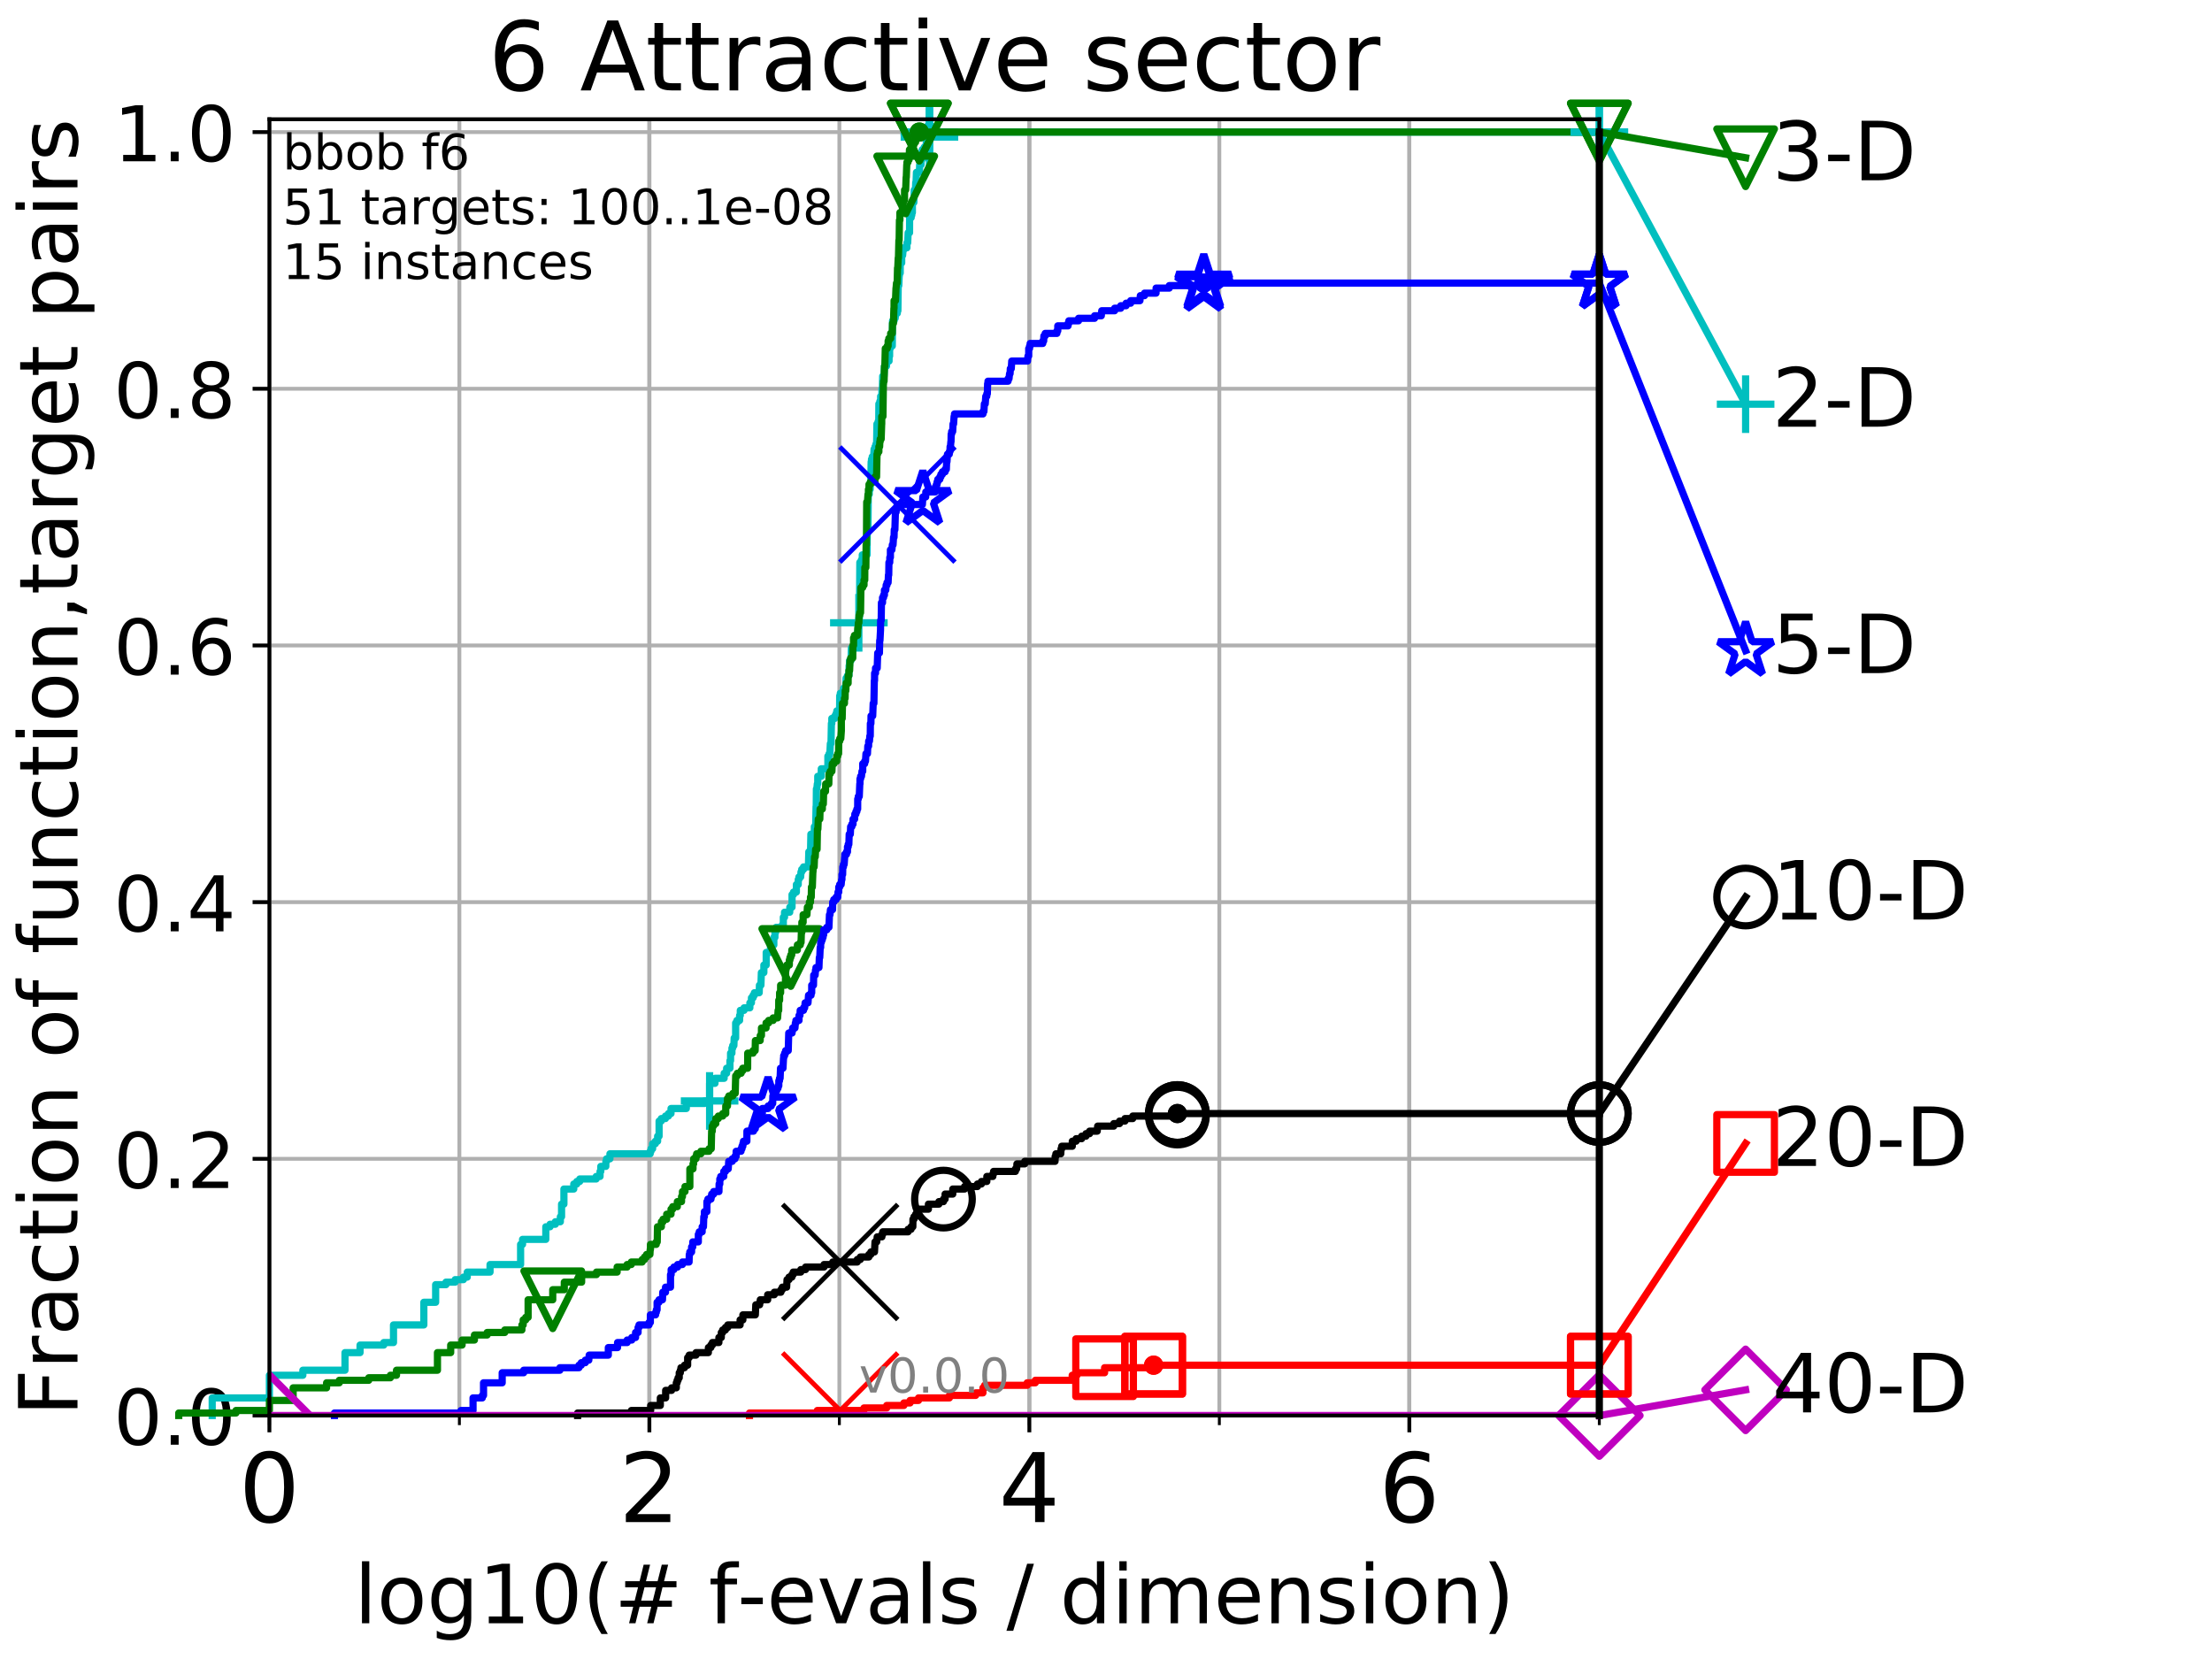 <?xml version="1.0" encoding="utf-8" standalone="no"?>
<!DOCTYPE svg PUBLIC "-//W3C//DTD SVG 1.1//EN"
  "http://www.w3.org/Graphics/SVG/1.1/DTD/svg11.dtd">
<!-- Created with matplotlib (http://matplotlib.org/) -->
<svg height="345.6pt" version="1.1" viewBox="0 0 460.8 345.6" width="460.8pt" xmlns="http://www.w3.org/2000/svg" xmlns:xlink="http://www.w3.org/1999/xlink">
 <defs>
  <style type="text/css">
*{stroke-linecap:butt;stroke-linejoin:round;}
  </style>
 </defs>
 <g id="figure_1">
  <g id="patch_1">
   <path d="M 0 345.6 
L 460.8 345.6 
L 460.8 0 
L 0 0 
z
" style="fill:#ffffff;"/>
  </g>
  <g id="axes_1">
   <g id="patch_2">
    <path d="M 56.12 294.88 
L 333.168 294.88 
L 333.168 24.84 
L 56.12 24.84 
z
" style="fill:#ffffff;"/>
   </g>
   <g id="matplotlib.axis_1">
    <g id="xtick_1">
     <g id="line2d_1">
      <path clip-path="url(#p765310fe05)" d="M 56.12 294.88 
L 56.12 24.84 
" style="fill:none;stroke:#b0b0b0;stroke-linecap:square;stroke-width:0.8;"/>
     </g>
     <g id="line2d_2">
      <defs>
       <path d="M 0 0 
L 0 3.5 
" id="m2dde59c9f7" style="stroke:#000000;stroke-width:0.8;"/>
      </defs>
      <g>
       <use style="stroke:#000000;stroke-width:0.8;" x="56.12" xlink:href="#m2dde59c9f7" y="294.88"/>
      </g>
     </g>
     <g id="text_1">
      <!-- 0 -->
      <defs>
       <path d="M 31.781 66.406 
Q 24.172 66.406 20.328 58.906 
Q 16.5 51.422 16.5 36.375 
Q 16.5 21.391 20.328 13.891 
Q 24.172 6.391 31.781 6.391 
Q 39.453 6.391 43.281 13.891 
Q 47.125 21.391 47.125 36.375 
Q 47.125 51.422 43.281 58.906 
Q 39.453 66.406 31.781 66.406 
z
M 31.781 74.219 
Q 44.047 74.219 50.516 64.516 
Q 56.984 54.828 56.984 36.375 
Q 56.984 17.969 50.516 8.266 
Q 44.047 -1.422 31.781 -1.422 
Q 19.531 -1.422 13.062 8.266 
Q 6.594 17.969 6.594 36.375 
Q 6.594 54.828 13.062 64.516 
Q 19.531 74.219 31.781 74.219 
z
" id="DejaVuSans-30"/>
      </defs>
      <g transform="translate(49.758 317.077)scale(0.2 -0.2)">
       <use xlink:href="#DejaVuSans-30"/>
      </g>
     </g>
    </g>
    <g id="xtick_2">
     <g id="line2d_3">
      <path clip-path="url(#p765310fe05)" d="M 135.277 294.88 
L 135.277 24.84 
" style="fill:none;stroke:#b0b0b0;stroke-linecap:square;stroke-width:0.8;"/>
     </g>
     <g id="line2d_4">
      <g>
       <use style="stroke:#000000;stroke-width:0.8;" x="135.277" xlink:href="#m2dde59c9f7" y="294.88"/>
      </g>
     </g>
     <g id="text_2">
      <!-- 2 -->
      <defs>
       <path d="M 19.188 8.297 
L 53.609 8.297 
L 53.609 0 
L 7.328 0 
L 7.328 8.297 
Q 12.938 14.109 22.625 23.891 
Q 32.328 33.688 34.812 36.531 
Q 39.547 41.844 41.422 45.531 
Q 43.312 49.219 43.312 52.781 
Q 43.312 58.594 39.234 62.25 
Q 35.156 65.922 28.609 65.922 
Q 23.969 65.922 18.812 64.312 
Q 13.672 62.703 7.812 59.422 
L 7.812 69.391 
Q 13.766 71.781 18.938 73 
Q 24.125 74.219 28.422 74.219 
Q 39.75 74.219 46.484 68.547 
Q 53.219 62.891 53.219 53.422 
Q 53.219 48.922 51.531 44.891 
Q 49.859 40.875 45.406 35.406 
Q 44.188 33.984 37.641 27.219 
Q 31.109 20.453 19.188 8.297 
z
" id="DejaVuSans-32"/>
      </defs>
      <g transform="translate(128.914 317.077)scale(0.2 -0.2)">
       <use xlink:href="#DejaVuSans-32"/>
      </g>
     </g>
    </g>
    <g id="xtick_3">
     <g id="line2d_5">
      <path clip-path="url(#p765310fe05)" d="M 214.433 294.88 
L 214.433 24.84 
" style="fill:none;stroke:#b0b0b0;stroke-linecap:square;stroke-width:0.8;"/>
     </g>
     <g id="line2d_6">
      <g>
       <use style="stroke:#000000;stroke-width:0.8;" x="214.433" xlink:href="#m2dde59c9f7" y="294.88"/>
      </g>
     </g>
     <g id="text_3">
      <!-- 4 -->
      <defs>
       <path d="M 37.797 64.312 
L 12.891 25.391 
L 37.797 25.391 
z
M 35.203 72.906 
L 47.609 72.906 
L 47.609 25.391 
L 58.016 25.391 
L 58.016 17.188 
L 47.609 17.188 
L 47.609 0 
L 37.797 0 
L 37.797 17.188 
L 4.891 17.188 
L 4.891 26.703 
z
" id="DejaVuSans-34"/>
      </defs>
      <g transform="translate(208.071 317.077)scale(0.2 -0.2)">
       <use xlink:href="#DejaVuSans-34"/>
      </g>
     </g>
    </g>
    <g id="xtick_4">
     <g id="line2d_7">
      <path clip-path="url(#p765310fe05)" d="M 293.59 294.88 
L 293.59 24.84 
" style="fill:none;stroke:#b0b0b0;stroke-linecap:square;stroke-width:0.8;"/>
     </g>
     <g id="line2d_8">
      <g>
       <use style="stroke:#000000;stroke-width:0.8;" x="293.59" xlink:href="#m2dde59c9f7" y="294.88"/>
      </g>
     </g>
     <g id="text_4">
      <!-- 6 -->
      <defs>
       <path d="M 33.016 40.375 
Q 26.375 40.375 22.484 35.828 
Q 18.609 31.297 18.609 23.391 
Q 18.609 15.531 22.484 10.953 
Q 26.375 6.391 33.016 6.391 
Q 39.656 6.391 43.531 10.953 
Q 47.406 15.531 47.406 23.391 
Q 47.406 31.297 43.531 35.828 
Q 39.656 40.375 33.016 40.375 
z
M 52.594 71.297 
L 52.594 62.312 
Q 48.875 64.062 45.094 64.984 
Q 41.312 65.922 37.594 65.922 
Q 27.828 65.922 22.672 59.328 
Q 17.531 52.734 16.797 39.406 
Q 19.672 43.656 24.016 45.922 
Q 28.375 48.188 33.594 48.188 
Q 44.578 48.188 50.953 41.516 
Q 57.328 34.859 57.328 23.391 
Q 57.328 12.156 50.688 5.359 
Q 44.047 -1.422 33.016 -1.422 
Q 20.359 -1.422 13.672 8.266 
Q 6.984 17.969 6.984 36.375 
Q 6.984 53.656 15.188 63.938 
Q 23.391 74.219 37.203 74.219 
Q 40.922 74.219 44.703 73.484 
Q 48.484 72.75 52.594 71.297 
z
" id="DejaVuSans-36"/>
      </defs>
      <g transform="translate(287.227 317.077)scale(0.2 -0.2)">
       <use xlink:href="#DejaVuSans-36"/>
      </g>
     </g>
    </g>
    <g id="xtick_5">
     <g id="line2d_9">
      <path clip-path="url(#p765310fe05)" d="M 56.12 294.88 
L 56.12 24.84 
" style="fill:none;stroke:#b0b0b0;stroke-linecap:square;stroke-width:0.8;"/>
     </g>
     <g id="line2d_10">
      <defs>
       <path d="M 0 0 
L 0 2 
" id="m807010dc4f" style="stroke:#000000;stroke-width:0.6;"/>
      </defs>
      <g>
       <use style="stroke:#000000;stroke-width:0.6;" x="56.12" xlink:href="#m807010dc4f" y="294.88"/>
      </g>
     </g>
    </g>
    <g id="xtick_6">
     <g id="line2d_11">
      <path clip-path="url(#p765310fe05)" d="M 95.698 294.88 
L 95.698 24.84 
" style="fill:none;stroke:#b0b0b0;stroke-linecap:square;stroke-width:0.8;"/>
     </g>
     <g id="line2d_12">
      <g>
       <use style="stroke:#000000;stroke-width:0.6;" x="95.698" xlink:href="#m807010dc4f" y="294.88"/>
      </g>
     </g>
    </g>
    <g id="xtick_7">
     <g id="line2d_13">
      <path clip-path="url(#p765310fe05)" d="M 135.277 294.88 
L 135.277 24.84 
" style="fill:none;stroke:#b0b0b0;stroke-linecap:square;stroke-width:0.8;"/>
     </g>
     <g id="line2d_14">
      <g>
       <use style="stroke:#000000;stroke-width:0.6;" x="135.277" xlink:href="#m807010dc4f" y="294.88"/>
      </g>
     </g>
    </g>
    <g id="xtick_8">
     <g id="line2d_15">
      <path clip-path="url(#p765310fe05)" d="M 174.855 294.88 
L 174.855 24.84 
" style="fill:none;stroke:#b0b0b0;stroke-linecap:square;stroke-width:0.8;"/>
     </g>
     <g id="line2d_16">
      <g>
       <use style="stroke:#000000;stroke-width:0.6;" x="174.855" xlink:href="#m807010dc4f" y="294.88"/>
      </g>
     </g>
    </g>
    <g id="xtick_9">
     <g id="line2d_17">
      <path clip-path="url(#p765310fe05)" d="M 214.433 294.88 
L 214.433 24.84 
" style="fill:none;stroke:#b0b0b0;stroke-linecap:square;stroke-width:0.8;"/>
     </g>
     <g id="line2d_18">
      <g>
       <use style="stroke:#000000;stroke-width:0.6;" x="214.433" xlink:href="#m807010dc4f" y="294.88"/>
      </g>
     </g>
    </g>
    <g id="xtick_10">
     <g id="line2d_19">
      <path clip-path="url(#p765310fe05)" d="M 254.011 294.88 
L 254.011 24.84 
" style="fill:none;stroke:#b0b0b0;stroke-linecap:square;stroke-width:0.8;"/>
     </g>
     <g id="line2d_20">
      <g>
       <use style="stroke:#000000;stroke-width:0.6;" x="254.011" xlink:href="#m807010dc4f" y="294.88"/>
      </g>
     </g>
    </g>
    <g id="xtick_11">
     <g id="line2d_21">
      <path clip-path="url(#p765310fe05)" d="M 293.59 294.88 
L 293.59 24.84 
" style="fill:none;stroke:#b0b0b0;stroke-linecap:square;stroke-width:0.8;"/>
     </g>
     <g id="line2d_22">
      <g>
       <use style="stroke:#000000;stroke-width:0.6;" x="293.59" xlink:href="#m807010dc4f" y="294.88"/>
      </g>
     </g>
    </g>
    <g id="xtick_12">
     <g id="line2d_23">
      <path clip-path="url(#p765310fe05)" d="M 333.168 294.88 
L 333.168 24.84 
" style="fill:none;stroke:#b0b0b0;stroke-linecap:square;stroke-width:0.8;"/>
     </g>
     <g id="line2d_24">
      <g>
       <use style="stroke:#000000;stroke-width:0.6;" x="333.168" xlink:href="#m807010dc4f" y="294.88"/>
      </g>
     </g>
    </g>
    <g id="text_5">
     <!-- log10(# f-evals / dimension) -->
     <defs>
      <path d="M 9.422 75.984 
L 18.406 75.984 
L 18.406 0 
L 9.422 0 
z
" id="DejaVuSans-6c"/>
      <path d="M 30.609 48.391 
Q 23.391 48.391 19.188 42.75 
Q 14.984 37.109 14.984 27.297 
Q 14.984 17.484 19.156 11.844 
Q 23.344 6.203 30.609 6.203 
Q 37.797 6.203 41.984 11.859 
Q 46.188 17.531 46.188 27.297 
Q 46.188 37.016 41.984 42.703 
Q 37.797 48.391 30.609 48.391 
z
M 30.609 56 
Q 42.328 56 49.016 48.375 
Q 55.719 40.766 55.719 27.297 
Q 55.719 13.875 49.016 6.219 
Q 42.328 -1.422 30.609 -1.422 
Q 18.844 -1.422 12.172 6.219 
Q 5.516 13.875 5.516 27.297 
Q 5.516 40.766 12.172 48.375 
Q 18.844 56 30.609 56 
z
" id="DejaVuSans-6f"/>
      <path d="M 45.406 27.984 
Q 45.406 37.75 41.375 43.109 
Q 37.359 48.484 30.078 48.484 
Q 22.859 48.484 18.828 43.109 
Q 14.797 37.75 14.797 27.984 
Q 14.797 18.266 18.828 12.891 
Q 22.859 7.516 30.078 7.516 
Q 37.359 7.516 41.375 12.891 
Q 45.406 18.266 45.406 27.984 
z
M 54.391 6.781 
Q 54.391 -7.172 48.188 -13.984 
Q 42 -20.797 29.203 -20.797 
Q 24.469 -20.797 20.266 -20.094 
Q 16.062 -19.391 12.109 -17.922 
L 12.109 -9.188 
Q 16.062 -11.328 19.922 -12.344 
Q 23.781 -13.375 27.781 -13.375 
Q 36.625 -13.375 41.016 -8.766 
Q 45.406 -4.156 45.406 5.172 
L 45.406 9.625 
Q 42.625 4.781 38.281 2.391 
Q 33.938 0 27.875 0 
Q 17.828 0 11.672 7.656 
Q 5.516 15.328 5.516 27.984 
Q 5.516 40.672 11.672 48.328 
Q 17.828 56 27.875 56 
Q 33.938 56 38.281 53.609 
Q 42.625 51.219 45.406 46.391 
L 45.406 54.688 
L 54.391 54.688 
z
" id="DejaVuSans-67"/>
      <path d="M 12.406 8.297 
L 28.516 8.297 
L 28.516 63.922 
L 10.984 60.406 
L 10.984 69.391 
L 28.422 72.906 
L 38.281 72.906 
L 38.281 8.297 
L 54.391 8.297 
L 54.391 0 
L 12.406 0 
z
" id="DejaVuSans-31"/>
      <path d="M 31 75.875 
Q 24.469 64.656 21.281 53.656 
Q 18.109 42.672 18.109 31.391 
Q 18.109 20.125 21.312 9.062 
Q 24.516 -2 31 -13.188 
L 23.188 -13.188 
Q 15.875 -1.703 12.234 9.375 
Q 8.594 20.453 8.594 31.391 
Q 8.594 42.281 12.203 53.312 
Q 15.828 64.359 23.188 75.875 
z
" id="DejaVuSans-28"/>
      <path d="M 51.125 44 
L 36.922 44 
L 32.812 27.688 
L 47.125 27.688 
z
M 43.797 71.781 
L 38.719 51.516 
L 52.984 51.516 
L 58.109 71.781 
L 65.922 71.781 
L 60.891 51.516 
L 76.125 51.516 
L 76.125 44 
L 58.984 44 
L 54.984 27.688 
L 70.516 27.688 
L 70.516 20.219 
L 53.078 20.219 
L 48 0 
L 40.188 0 
L 45.219 20.219 
L 30.906 20.219 
L 25.875 0 
L 18.016 0 
L 23.094 20.219 
L 7.719 20.219 
L 7.719 27.688 
L 24.906 27.688 
L 29 44 
L 13.281 44 
L 13.281 51.516 
L 30.906 51.516 
L 35.891 71.781 
z
" id="DejaVuSans-23"/>
      <path id="DejaVuSans-20"/>
      <path d="M 37.109 75.984 
L 37.109 68.5 
L 28.516 68.5 
Q 23.688 68.5 21.797 66.547 
Q 19.922 64.594 19.922 59.516 
L 19.922 54.688 
L 34.719 54.688 
L 34.719 47.703 
L 19.922 47.703 
L 19.922 0 
L 10.891 0 
L 10.891 47.703 
L 2.297 47.703 
L 2.297 54.688 
L 10.891 54.688 
L 10.891 58.5 
Q 10.891 67.625 15.141 71.797 
Q 19.391 75.984 28.609 75.984 
z
" id="DejaVuSans-66"/>
      <path d="M 4.891 31.391 
L 31.203 31.391 
L 31.203 23.391 
L 4.891 23.391 
z
" id="DejaVuSans-2d"/>
      <path d="M 56.203 29.594 
L 56.203 25.203 
L 14.891 25.203 
Q 15.484 15.922 20.484 11.062 
Q 25.484 6.203 34.422 6.203 
Q 39.594 6.203 44.453 7.469 
Q 49.312 8.734 54.109 11.281 
L 54.109 2.781 
Q 49.266 0.734 44.188 -0.344 
Q 39.109 -1.422 33.891 -1.422 
Q 20.797 -1.422 13.156 6.188 
Q 5.516 13.812 5.516 26.812 
Q 5.516 40.234 12.766 48.109 
Q 20.016 56 32.328 56 
Q 43.359 56 49.781 48.891 
Q 56.203 41.797 56.203 29.594 
z
M 47.219 32.234 
Q 47.125 39.594 43.094 43.984 
Q 39.062 48.391 32.422 48.391 
Q 24.906 48.391 20.391 44.141 
Q 15.875 39.891 15.188 32.172 
z
" id="DejaVuSans-65"/>
      <path d="M 2.984 54.688 
L 12.5 54.688 
L 29.594 8.797 
L 46.688 54.688 
L 56.203 54.688 
L 35.688 0 
L 23.484 0 
z
" id="DejaVuSans-76"/>
      <path d="M 34.281 27.484 
Q 23.391 27.484 19.188 25 
Q 14.984 22.516 14.984 16.5 
Q 14.984 11.719 18.141 8.906 
Q 21.297 6.109 26.703 6.109 
Q 34.188 6.109 38.703 11.406 
Q 43.219 16.703 43.219 25.484 
L 43.219 27.484 
z
M 52.203 31.203 
L 52.203 0 
L 43.219 0 
L 43.219 8.297 
Q 40.141 3.328 35.547 0.953 
Q 30.953 -1.422 24.312 -1.422 
Q 15.922 -1.422 10.953 3.297 
Q 6 8.016 6 15.922 
Q 6 25.141 12.172 29.828 
Q 18.359 34.516 30.609 34.516 
L 43.219 34.516 
L 43.219 35.406 
Q 43.219 41.609 39.141 45 
Q 35.062 48.391 27.688 48.391 
Q 23 48.391 18.547 47.266 
Q 14.109 46.141 10.016 43.891 
L 10.016 52.203 
Q 14.938 54.109 19.578 55.047 
Q 24.219 56 28.609 56 
Q 40.484 56 46.344 49.844 
Q 52.203 43.703 52.203 31.203 
z
" id="DejaVuSans-61"/>
      <path d="M 44.281 53.078 
L 44.281 44.578 
Q 40.484 46.531 36.375 47.5 
Q 32.281 48.484 27.875 48.484 
Q 21.188 48.484 17.844 46.438 
Q 14.5 44.391 14.5 40.281 
Q 14.5 37.156 16.891 35.375 
Q 19.281 33.594 26.516 31.984 
L 29.594 31.297 
Q 39.156 29.25 43.188 25.516 
Q 47.219 21.781 47.219 15.094 
Q 47.219 7.469 41.188 3.016 
Q 35.156 -1.422 24.609 -1.422 
Q 20.219 -1.422 15.453 -0.562 
Q 10.688 0.297 5.422 2 
L 5.422 11.281 
Q 10.406 8.688 15.234 7.391 
Q 20.062 6.109 24.812 6.109 
Q 31.156 6.109 34.562 8.281 
Q 37.984 10.453 37.984 14.406 
Q 37.984 18.062 35.516 20.016 
Q 33.062 21.969 24.703 23.781 
L 21.578 24.516 
Q 13.234 26.266 9.516 29.906 
Q 5.812 33.547 5.812 39.891 
Q 5.812 47.609 11.281 51.797 
Q 16.75 56 26.812 56 
Q 31.781 56 36.172 55.266 
Q 40.578 54.547 44.281 53.078 
z
" id="DejaVuSans-73"/>
      <path d="M 25.391 72.906 
L 33.688 72.906 
L 8.297 -9.281 
L 0 -9.281 
z
" id="DejaVuSans-2f"/>
      <path d="M 45.406 46.391 
L 45.406 75.984 
L 54.391 75.984 
L 54.391 0 
L 45.406 0 
L 45.406 8.203 
Q 42.578 3.328 38.25 0.953 
Q 33.938 -1.422 27.875 -1.422 
Q 17.969 -1.422 11.734 6.484 
Q 5.516 14.406 5.516 27.297 
Q 5.516 40.188 11.734 48.094 
Q 17.969 56 27.875 56 
Q 33.938 56 38.25 53.625 
Q 42.578 51.266 45.406 46.391 
z
M 14.797 27.297 
Q 14.797 17.391 18.875 11.75 
Q 22.953 6.109 30.078 6.109 
Q 37.203 6.109 41.297 11.75 
Q 45.406 17.391 45.406 27.297 
Q 45.406 37.203 41.297 42.844 
Q 37.203 48.484 30.078 48.484 
Q 22.953 48.484 18.875 42.844 
Q 14.797 37.203 14.797 27.297 
z
" id="DejaVuSans-64"/>
      <path d="M 9.422 54.688 
L 18.406 54.688 
L 18.406 0 
L 9.422 0 
z
M 9.422 75.984 
L 18.406 75.984 
L 18.406 64.594 
L 9.422 64.594 
z
" id="DejaVuSans-69"/>
      <path d="M 52 44.188 
Q 55.375 50.25 60.062 53.125 
Q 64.75 56 71.094 56 
Q 79.641 56 84.281 50.016 
Q 88.922 44.047 88.922 33.016 
L 88.922 0 
L 79.891 0 
L 79.891 32.719 
Q 79.891 40.578 77.094 44.375 
Q 74.312 48.188 68.609 48.188 
Q 61.625 48.188 57.562 43.547 
Q 53.516 38.922 53.516 30.906 
L 53.516 0 
L 44.484 0 
L 44.484 32.719 
Q 44.484 40.625 41.703 44.406 
Q 38.922 48.188 33.109 48.188 
Q 26.219 48.188 22.156 43.531 
Q 18.109 38.875 18.109 30.906 
L 18.109 0 
L 9.078 0 
L 9.078 54.688 
L 18.109 54.688 
L 18.109 46.188 
Q 21.188 51.219 25.484 53.609 
Q 29.781 56 35.688 56 
Q 41.656 56 45.828 52.969 
Q 50 49.953 52 44.188 
z
" id="DejaVuSans-6d"/>
      <path d="M 54.891 33.016 
L 54.891 0 
L 45.906 0 
L 45.906 32.719 
Q 45.906 40.484 42.875 44.328 
Q 39.844 48.188 33.797 48.188 
Q 26.516 48.188 22.312 43.547 
Q 18.109 38.922 18.109 30.906 
L 18.109 0 
L 9.078 0 
L 9.078 54.688 
L 18.109 54.688 
L 18.109 46.188 
Q 21.344 51.125 25.703 53.562 
Q 30.078 56 35.797 56 
Q 45.219 56 50.047 50.172 
Q 54.891 44.344 54.891 33.016 
z
" id="DejaVuSans-6e"/>
      <path d="M 8.016 75.875 
L 15.828 75.875 
Q 23.141 64.359 26.781 53.312 
Q 30.422 42.281 30.422 31.391 
Q 30.422 20.453 26.781 9.375 
Q 23.141 -1.703 15.828 -13.188 
L 8.016 -13.188 
Q 14.5 -2 17.703 9.062 
Q 20.906 20.125 20.906 31.391 
Q 20.906 42.672 17.703 53.656 
Q 14.5 64.656 8.016 75.875 
z
" id="DejaVuSans-29"/>
     </defs>
     <g transform="translate(73.803 338.154)scale(0.17 -0.17)">
      <use xlink:href="#DejaVuSans-6c"/>
      <use x="27.783" xlink:href="#DejaVuSans-6f"/>
      <use x="88.965" xlink:href="#DejaVuSans-67"/>
      <use x="152.441" xlink:href="#DejaVuSans-31"/>
      <use x="216.064" xlink:href="#DejaVuSans-30"/>
      <use x="279.688" xlink:href="#DejaVuSans-28"/>
      <use x="318.701" xlink:href="#DejaVuSans-23"/>
      <use x="402.49" xlink:href="#DejaVuSans-20"/>
      <use x="434.277" xlink:href="#DejaVuSans-66"/>
      <use x="469.404" xlink:href="#DejaVuSans-2d"/>
      <use x="505.488" xlink:href="#DejaVuSans-65"/>
      <use x="567.012" xlink:href="#DejaVuSans-76"/>
      <use x="626.191" xlink:href="#DejaVuSans-61"/>
      <use x="687.471" xlink:href="#DejaVuSans-6c"/>
      <use x="715.254" xlink:href="#DejaVuSans-73"/>
      <use x="767.354" xlink:href="#DejaVuSans-20"/>
      <use x="799.141" xlink:href="#DejaVuSans-2f"/>
      <use x="832.832" xlink:href="#DejaVuSans-20"/>
      <use x="864.619" xlink:href="#DejaVuSans-64"/>
      <use x="928.096" xlink:href="#DejaVuSans-69"/>
      <use x="955.879" xlink:href="#DejaVuSans-6d"/>
      <use x="1053.291" xlink:href="#DejaVuSans-65"/>
      <use x="1114.814" xlink:href="#DejaVuSans-6e"/>
      <use x="1178.193" xlink:href="#DejaVuSans-73"/>
      <use x="1230.293" xlink:href="#DejaVuSans-69"/>
      <use x="1258.076" xlink:href="#DejaVuSans-6f"/>
      <use x="1319.258" xlink:href="#DejaVuSans-6e"/>
      <use x="1382.637" xlink:href="#DejaVuSans-29"/>
     </g>
    </g>
   </g>
   <g id="matplotlib.axis_2">
    <g id="ytick_1">
     <g id="line2d_25">
      <path clip-path="url(#p765310fe05)" d="M 56.12 294.88 
L 333.168 294.88 
" style="fill:none;stroke:#b0b0b0;stroke-linecap:square;stroke-width:0.8;"/>
     </g>
     <g id="line2d_26">
      <defs>
       <path d="M 0 0 
L -3.5 0 
" id="mca44d13988" style="stroke:#000000;stroke-width:0.8;"/>
      </defs>
      <g>
       <use style="stroke:#000000;stroke-width:0.8;" x="56.12" xlink:href="#mca44d13988" y="294.88"/>
      </g>
     </g>
     <g id="text_6">
      <!-- 0.0 -->
      <defs>
       <path d="M 10.688 12.406 
L 21 12.406 
L 21 0 
L 10.688 0 
z
" id="DejaVuSans-2e"/>
      </defs>
      <g transform="translate(23.675 300.959)scale(0.16 -0.16)">
       <use xlink:href="#DejaVuSans-30"/>
       <use x="63.623" xlink:href="#DejaVuSans-2e"/>
       <use x="95.41" xlink:href="#DejaVuSans-30"/>
      </g>
     </g>
    </g>
    <g id="ytick_2">
     <g id="line2d_27">
      <path clip-path="url(#p765310fe05)" d="M 56.12 241.407 
L 333.168 241.407 
" style="fill:none;stroke:#b0b0b0;stroke-linecap:square;stroke-width:0.8;"/>
     </g>
     <g id="line2d_28">
      <g>
       <use style="stroke:#000000;stroke-width:0.8;" x="56.12" xlink:href="#mca44d13988" y="241.407"/>
      </g>
     </g>
     <g id="text_7">
      <!-- 0.2 -->
      <g transform="translate(23.675 247.485)scale(0.16 -0.16)">
       <use xlink:href="#DejaVuSans-30"/>
       <use x="63.623" xlink:href="#DejaVuSans-2e"/>
       <use x="95.41" xlink:href="#DejaVuSans-32"/>
      </g>
     </g>
    </g>
    <g id="ytick_3">
     <g id="line2d_29">
      <path clip-path="url(#p765310fe05)" d="M 56.12 187.933 
L 333.168 187.933 
" style="fill:none;stroke:#b0b0b0;stroke-linecap:square;stroke-width:0.8;"/>
     </g>
     <g id="line2d_30">
      <g>
       <use style="stroke:#000000;stroke-width:0.8;" x="56.12" xlink:href="#mca44d13988" y="187.933"/>
      </g>
     </g>
     <g id="text_8">
      <!-- 0.4 -->
      <g transform="translate(23.675 194.012)scale(0.16 -0.16)">
       <use xlink:href="#DejaVuSans-30"/>
       <use x="63.623" xlink:href="#DejaVuSans-2e"/>
       <use x="95.41" xlink:href="#DejaVuSans-34"/>
      </g>
     </g>
    </g>
    <g id="ytick_4">
     <g id="line2d_31">
      <path clip-path="url(#p765310fe05)" d="M 56.12 134.46 
L 333.168 134.46 
" style="fill:none;stroke:#b0b0b0;stroke-linecap:square;stroke-width:0.8;"/>
     </g>
     <g id="line2d_32">
      <g>
       <use style="stroke:#000000;stroke-width:0.8;" x="56.12" xlink:href="#mca44d13988" y="134.46"/>
      </g>
     </g>
     <g id="text_9">
      <!-- 0.6 -->
      <g transform="translate(23.675 140.539)scale(0.16 -0.16)">
       <use xlink:href="#DejaVuSans-30"/>
       <use x="63.623" xlink:href="#DejaVuSans-2e"/>
       <use x="95.41" xlink:href="#DejaVuSans-36"/>
      </g>
     </g>
    </g>
    <g id="ytick_5">
     <g id="line2d_33">
      <path clip-path="url(#p765310fe05)" d="M 56.12 80.987 
L 333.168 80.987 
" style="fill:none;stroke:#b0b0b0;stroke-linecap:square;stroke-width:0.8;"/>
     </g>
     <g id="line2d_34">
      <g>
       <use style="stroke:#000000;stroke-width:0.8;" x="56.12" xlink:href="#mca44d13988" y="80.987"/>
      </g>
     </g>
     <g id="text_10">
      <!-- 0.8 -->
      <defs>
       <path d="M 31.781 34.625 
Q 24.75 34.625 20.719 30.859 
Q 16.703 27.094 16.703 20.516 
Q 16.703 13.922 20.719 10.156 
Q 24.75 6.391 31.781 6.391 
Q 38.812 6.391 42.859 10.172 
Q 46.922 13.969 46.922 20.516 
Q 46.922 27.094 42.891 30.859 
Q 38.875 34.625 31.781 34.625 
z
M 21.922 38.812 
Q 15.578 40.375 12.031 44.719 
Q 8.5 49.078 8.5 55.328 
Q 8.5 64.062 14.719 69.141 
Q 20.953 74.219 31.781 74.219 
Q 42.672 74.219 48.875 69.141 
Q 55.078 64.062 55.078 55.328 
Q 55.078 49.078 51.531 44.719 
Q 48 40.375 41.703 38.812 
Q 48.828 37.156 52.797 32.312 
Q 56.781 27.484 56.781 20.516 
Q 56.781 9.906 50.312 4.234 
Q 43.844 -1.422 31.781 -1.422 
Q 19.734 -1.422 13.25 4.234 
Q 6.781 9.906 6.781 20.516 
Q 6.781 27.484 10.781 32.312 
Q 14.797 37.156 21.922 38.812 
z
M 18.312 54.391 
Q 18.312 48.734 21.844 45.562 
Q 25.391 42.391 31.781 42.391 
Q 38.141 42.391 41.719 45.562 
Q 45.312 48.734 45.312 54.391 
Q 45.312 60.062 41.719 63.234 
Q 38.141 66.406 31.781 66.406 
Q 25.391 66.406 21.844 63.234 
Q 18.312 60.062 18.312 54.391 
z
" id="DejaVuSans-38"/>
      </defs>
      <g transform="translate(23.675 87.066)scale(0.16 -0.16)">
       <use xlink:href="#DejaVuSans-30"/>
       <use x="63.623" xlink:href="#DejaVuSans-2e"/>
       <use x="95.41" xlink:href="#DejaVuSans-38"/>
      </g>
     </g>
    </g>
    <g id="ytick_6">
     <g id="line2d_35">
      <path clip-path="url(#p765310fe05)" d="M 56.12 27.514 
L 333.168 27.514 
" style="fill:none;stroke:#b0b0b0;stroke-linecap:square;stroke-width:0.8;"/>
     </g>
     <g id="line2d_36">
      <g>
       <use style="stroke:#000000;stroke-width:0.8;" x="56.12" xlink:href="#mca44d13988" y="27.514"/>
      </g>
     </g>
     <g id="text_11">
      <!-- 1.0 -->
      <g transform="translate(23.675 33.592)scale(0.16 -0.16)">
       <use xlink:href="#DejaVuSans-31"/>
       <use x="63.623" xlink:href="#DejaVuSans-2e"/>
       <use x="95.41" xlink:href="#DejaVuSans-30"/>
      </g>
     </g>
    </g>
    <g id="text_12">
     <!-- Fraction of function,target pairs -->
     <defs>
      <path d="M 9.812 72.906 
L 51.703 72.906 
L 51.703 64.594 
L 19.672 64.594 
L 19.672 43.109 
L 48.578 43.109 
L 48.578 34.812 
L 19.672 34.812 
L 19.672 0 
L 9.812 0 
z
" id="DejaVuSans-46"/>
      <path d="M 41.109 46.297 
Q 39.594 47.172 37.812 47.578 
Q 36.031 48 33.891 48 
Q 26.266 48 22.188 43.047 
Q 18.109 38.094 18.109 28.812 
L 18.109 0 
L 9.078 0 
L 9.078 54.688 
L 18.109 54.688 
L 18.109 46.188 
Q 20.953 51.172 25.484 53.578 
Q 30.031 56 36.531 56 
Q 37.453 56 38.578 55.875 
Q 39.703 55.766 41.062 55.516 
z
" id="DejaVuSans-72"/>
      <path d="M 48.781 52.594 
L 48.781 44.188 
Q 44.969 46.297 41.141 47.344 
Q 37.312 48.391 33.406 48.391 
Q 24.656 48.391 19.812 42.844 
Q 14.984 37.312 14.984 27.297 
Q 14.984 17.281 19.812 11.734 
Q 24.656 6.203 33.406 6.203 
Q 37.312 6.203 41.141 7.25 
Q 44.969 8.297 48.781 10.406 
L 48.781 2.094 
Q 45.016 0.344 40.984 -0.531 
Q 36.969 -1.422 32.422 -1.422 
Q 20.062 -1.422 12.781 6.344 
Q 5.516 14.109 5.516 27.297 
Q 5.516 40.672 12.859 48.328 
Q 20.219 56 33.016 56 
Q 37.156 56 41.109 55.141 
Q 45.062 54.297 48.781 52.594 
z
" id="DejaVuSans-63"/>
      <path d="M 18.312 70.219 
L 18.312 54.688 
L 36.812 54.688 
L 36.812 47.703 
L 18.312 47.703 
L 18.312 18.016 
Q 18.312 11.328 20.141 9.422 
Q 21.969 7.516 27.594 7.516 
L 36.812 7.516 
L 36.812 0 
L 27.594 0 
Q 17.188 0 13.234 3.875 
Q 9.281 7.766 9.281 18.016 
L 9.281 47.703 
L 2.688 47.703 
L 2.688 54.688 
L 9.281 54.688 
L 9.281 70.219 
z
" id="DejaVuSans-74"/>
      <path d="M 8.5 21.578 
L 8.5 54.688 
L 17.484 54.688 
L 17.484 21.922 
Q 17.484 14.156 20.5 10.266 
Q 23.531 6.391 29.594 6.391 
Q 36.859 6.391 41.078 11.031 
Q 45.312 15.672 45.312 23.688 
L 45.312 54.688 
L 54.297 54.688 
L 54.297 0 
L 45.312 0 
L 45.312 8.406 
Q 42.047 3.422 37.719 1 
Q 33.406 -1.422 27.688 -1.422 
Q 18.266 -1.422 13.375 4.438 
Q 8.5 10.297 8.5 21.578 
z
M 31.109 56 
z
" id="DejaVuSans-75"/>
      <path d="M 11.719 12.406 
L 22.016 12.406 
L 22.016 4 
L 14.016 -11.625 
L 7.719 -11.625 
L 11.719 4 
z
" id="DejaVuSans-2c"/>
      <path d="M 18.109 8.203 
L 18.109 -20.797 
L 9.078 -20.797 
L 9.078 54.688 
L 18.109 54.688 
L 18.109 46.391 
Q 20.953 51.266 25.266 53.625 
Q 29.594 56 35.594 56 
Q 45.562 56 51.781 48.094 
Q 58.016 40.188 58.016 27.297 
Q 58.016 14.406 51.781 6.484 
Q 45.562 -1.422 35.594 -1.422 
Q 29.594 -1.422 25.266 0.953 
Q 20.953 3.328 18.109 8.203 
z
M 48.688 27.297 
Q 48.688 37.203 44.609 42.844 
Q 40.531 48.484 33.406 48.484 
Q 26.266 48.484 22.188 42.844 
Q 18.109 37.203 18.109 27.297 
Q 18.109 17.391 22.188 11.75 
Q 26.266 6.109 33.406 6.109 
Q 40.531 6.109 44.609 11.75 
Q 48.688 17.391 48.688 27.297 
z
" id="DejaVuSans-70"/>
     </defs>
     <g transform="translate(16.14 294.999)rotate(-90)scale(0.17 -0.17)">
      <use xlink:href="#DejaVuSans-46"/>
      <use x="57.41" xlink:href="#DejaVuSans-72"/>
      <use x="98.523" xlink:href="#DejaVuSans-61"/>
      <use x="159.803" xlink:href="#DejaVuSans-63"/>
      <use x="214.783" xlink:href="#DejaVuSans-74"/>
      <use x="253.992" xlink:href="#DejaVuSans-69"/>
      <use x="281.775" xlink:href="#DejaVuSans-6f"/>
      <use x="342.957" xlink:href="#DejaVuSans-6e"/>
      <use x="406.336" xlink:href="#DejaVuSans-20"/>
      <use x="438.123" xlink:href="#DejaVuSans-6f"/>
      <use x="499.305" xlink:href="#DejaVuSans-66"/>
      <use x="534.51" xlink:href="#DejaVuSans-20"/>
      <use x="566.297" xlink:href="#DejaVuSans-66"/>
      <use x="601.502" xlink:href="#DejaVuSans-75"/>
      <use x="664.881" xlink:href="#DejaVuSans-6e"/>
      <use x="728.26" xlink:href="#DejaVuSans-63"/>
      <use x="783.24" xlink:href="#DejaVuSans-74"/>
      <use x="822.449" xlink:href="#DejaVuSans-69"/>
      <use x="850.232" xlink:href="#DejaVuSans-6f"/>
      <use x="911.414" xlink:href="#DejaVuSans-6e"/>
      <use x="974.793" xlink:href="#DejaVuSans-2c"/>
      <use x="1006.58" xlink:href="#DejaVuSans-74"/>
      <use x="1045.789" xlink:href="#DejaVuSans-61"/>
      <use x="1107.068" xlink:href="#DejaVuSans-72"/>
      <use x="1148.166" xlink:href="#DejaVuSans-67"/>
      <use x="1211.643" xlink:href="#DejaVuSans-65"/>
      <use x="1273.166" xlink:href="#DejaVuSans-74"/>
      <use x="1312.375" xlink:href="#DejaVuSans-20"/>
      <use x="1344.162" xlink:href="#DejaVuSans-70"/>
      <use x="1407.639" xlink:href="#DejaVuSans-61"/>
      <use x="1468.918" xlink:href="#DejaVuSans-69"/>
      <use x="1496.701" xlink:href="#DejaVuSans-72"/>
      <use x="1537.814" xlink:href="#DejaVuSans-73"/>
     </g>
    </g>
   </g>
   <g id="line2d_37">
    <defs>
     <path d="M 0 1.5 
C 0.398 1.5 0.779 1.342 1.061 1.061 
C 1.342 0.779 1.5 0.398 1.5 0 
C 1.5 -0.398 1.342 -0.779 1.061 -1.061 
C 0.779 -1.342 0.398 -1.5 0 -1.5 
C -0.398 -1.5 -0.779 -1.342 -1.061 -1.061 
C -1.342 -0.779 -1.5 -0.398 -1.5 0 
C -1.5 0.398 -1.342 0.779 -1.061 1.061 
C -0.779 1.342 -0.398 1.5 0 1.5 
z
" id="me95bbefb07" style="stroke:#00bfbf;"/>
    </defs>
    <g>
     <use style="fill:#00bfbf;stroke:#00bfbf;" x="193.621" xlink:href="#me95bbefb07" y="27.514"/>
     <use style="fill:#00bfbf;stroke:#00bfbf;" x="193.621" xlink:href="#me95bbefb07" y="27.514"/>
    </g>
   </g>
   <g id="line2d_38">
    <path d="M 44.206 294.88 
L 44.206 291.21 
L 56.12 291.21 
L 56.12 286.492 
L 63.089 286.492 
L 63.089 285.444 
L 71.87 285.444 
L 71.87 281.774 
L 75.004 281.774 
L 75.004 280.201 
L 79.949 280.201 
L 79.949 279.677 
L 81.973 279.677 
L 81.973 276.007 
L 88.294 276.007 
L 88.294 271.289 
L 90.753 271.289 
L 90.753 267.619 
L 92.905 267.619 
L 92.905 267.095 
L 94.817 267.095 
L 94.817 266.571 
L 96.537 266.571 
L 96.537 266.046 
L 97.337 266.046 
L 97.337 264.998 
L 102.085 264.998 
L 102.085 263.425 
L 108.451 263.425 
L 108.451 259.231 
L 108.856 259.231 
L 108.856 258.183 
L 113.7 258.183 
L 113.7 255.561 
L 114.582 255.561 
L 114.582 255.037 
L 115.691 255.037 
L 115.691 254.513 
L 116.733 254.513 
L 116.733 253.464 
L 116.984 253.464 
L 116.984 250.843 
L 117.475 250.843 
L 117.475 247.698 
L 119.527 247.698 
L 119.527 246.649 
L 120.16 246.649 
L 120.16 246.125 
L 120.77 246.125 
L 120.77 245.601 
L 124.201 245.601 
L 124.201 245.076 
L 125.001 245.076 
L 125.001 244.028 
L 125.156 244.028 
L 125.156 242.979 
L 126.207 242.979 
L 126.207 241.931 
L 126.352 241.931 
L 126.352 241.407 
L 127.06 241.407 
L 127.06 240.358 
L 135.448 240.358 
L 135.448 239.834 
L 135.617 239.834 
L 135.617 239.31 
L 135.951 239.31 
L 135.951 238.261 
L 136.52 238.261 
L 136.52 237.737 
L 136.993 237.737 
L 136.993 236.689 
L 137.301 236.689 
L 137.301 233.543 
L 137.753 233.543 
L 137.753 233.019 
L 138.624 233.019 
L 138.624 232.495 
L 139.249 232.495 
L 139.249 231.97 
L 139.786 231.97 
L 139.786 230.922 
L 142.975 230.922 
L 142.975 229.873 
L 146.756 229.873 
L 146.756 229.349 
L 147.824 229.349 
L 147.824 225.679 
L 148.946 225.679 
L 148.946 224.631 
L 150.854 224.631 
L 150.854 223.582 
L 151.367 223.582 
L 151.367 222.534 
L 152.06 222.534 
L 152.06 220.961 
L 152.189 220.961 
L 152.189 219.388 
L 152.476 219.388 
L 152.476 218.34 
L 152.633 218.34 
L 152.633 217.816 
L 152.882 217.816 
L 152.944 216.243 
L 153.248 216.243 
L 153.248 213.097 
L 153.518 213.097 
L 153.518 212.573 
L 154.074 212.573 
L 154.074 211.525 
L 154.217 211.525 
L 154.217 210.476 
L 154.999 210.476 
L 154.999 209.952 
L 156.21 209.952 
L 156.21 208.903 
L 156.538 208.903 
L 156.538 207.855 
L 156.883 207.855 
L 156.883 207.331 
L 157.15 207.331 
L 157.15 206.806 
L 158.155 206.806 
L 158.201 205.234 
L 158.515 205.234 
L 158.604 202.612 
L 159.127 202.612 
L 159.127 201.04 
L 159.613 201.04 
L 159.613 198.418 
L 160.468 198.418 
L 160.527 196.846 
L 161.206 196.846 
L 161.206 195.273 
L 161.432 195.273 
L 161.432 194.224 
L 161.582 194.224 
L 161.582 193.7 
L 161.693 193.7 
L 161.693 193.176 
L 162.975 193.176 
L 162.975 192.652 
L 163.18 192.652 
L 163.18 191.079 
L 163.432 191.079 
L 163.432 190.03 
L 164.516 190.03 
L 164.532 188.982 
L 164.996 188.982 
L 164.996 186.361 
L 165.298 186.361 
L 165.298 185.836 
L 165.902 185.836 
L 165.902 184.264 
L 166.288 184.264 
L 166.288 183.215 
L 166.429 183.215 
L 166.429 182.691 
L 166.79 182.691 
L 166.858 181.642 
L 167.008 181.642 
L 167.008 181.118 
L 167.384 181.118 
L 167.384 180.594 
L 168.402 180.594 
L 168.489 177.449 
L 168.846 177.449 
L 168.919 173.779 
L 169.644 173.779 
L 169.644 172.206 
L 169.921 172.206 
L 170.001 168.012 
L 170.036 168.012 
L 170.07 164.342 
L 170.16 164.342 
L 170.262 163.294 
L 170.351 163.294 
L 170.351 161.721 
L 171.084 161.721 
L 171.084 160.148 
L 172.461 160.148 
L 172.461 157.527 
L 172.716 157.527 
L 172.716 157.003 
L 172.871 157.003 
L 172.977 154.906 
L 173.111 154.906 
L 173.196 150.712 
L 173.281 150.712 
L 173.281 149.663 
L 173.91 149.663 
L 173.91 149.139 
L 174.18 149.139 
L 174.18 148.615 
L 174.322 148.615 
L 174.322 148.091 
L 174.906 148.091 
L 174.923 144.945 
L 175.051 144.945 
L 175.051 144.421 
L 175.743 144.421 
L 175.743 143.372 
L 176.17 143.372 
L 176.249 141.275 
L 176.532 141.275 
L 176.532 140.751 
L 176.849 140.751 
L 176.887 138.654 
L 176.971 138.654 
L 176.971 137.606 
L 177.287 137.606 
L 177.361 134.984 
L 177.859 134.984 
L 177.859 134.46 
L 178.273 134.46 
L 178.273 133.936 
L 178.413 133.936 
L 178.413 132.887 
L 178.621 132.887 
L 178.718 131.315 
L 178.766 131.315 
L 178.766 130.266 
L 178.916 130.266 
L 178.943 128.693 
L 179.038 128.693 
L 179.118 117.16 
L 179.437 117.16 
L 179.437 116.636 
L 179.627 116.636 
L 179.627 115.587 
L 180.626 115.587 
L 180.663 110.345 
L 180.809 110.345 
L 180.882 103.005 
L 181.075 103.005 
L 181.075 101.957 
L 181.265 101.957 
L 181.318 100.384 
L 181.401 100.384 
L 181.477 96.19 
L 181.547 96.19 
L 181.547 95.666 
L 181.704 95.666 
L 181.704 95.142 
L 182.001 95.142 
L 182.086 93.569 
L 182.288 93.569 
L 182.288 93.045 
L 182.465 93.045 
L 182.465 92.52 
L 182.614 92.52 
L 182.679 88.326 
L 182.923 88.326 
L 182.923 87.802 
L 183.057 87.802 
L 183.083 84.132 
L 183.284 84.132 
L 183.284 83.608 
L 183.452 83.608 
L 183.452 82.56 
L 183.69 82.56 
L 183.736 80.987 
L 183.823 80.987 
L 183.874 78.366 
L 184.152 78.366 
L 184.261 76.269 
L 184.674 76.269 
L 184.674 75.22 
L 185.209 75.22 
L 185.209 74.172 
L 185.322 74.172 
L 185.322 72.599 
L 185.452 72.599 
L 185.452 72.075 
L 185.878 72.075 
L 185.933 66.832 
L 186.259 66.832 
L 186.259 66.308 
L 186.483 66.308 
L 186.583 65.259 
L 186.927 65.259 
L 186.927 64.735 
L 187.05 64.735 
L 187.118 59.493 
L 187.235 59.493 
L 187.327 57.396 
L 187.365 57.396 
L 187.365 56.872 
L 187.534 56.872 
L 187.534 54.775 
L 187.839 54.775 
L 187.839 53.202 
L 188.032 53.202 
L 188.12 52.153 
L 188.211 52.153 
L 188.211 51.629 
L 188.927 51.629 
L 188.927 50.581 
L 189.089 50.581 
L 189.179 48.484 
L 189.475 48.484 
L 189.49 45.338 
L 189.813 45.338 
L 189.813 44.814 
L 189.946 44.814 
L 189.946 44.29 
L 190.067 44.29 
L 190.067 42.193 
L 190.369 42.193 
L 190.456 39.571 
L 190.704 39.571 
L 190.762 37.999 
L 190.83 37.999 
L 190.911 35.902 
L 191.531 35.902 
L 191.58 34.329 
L 191.883 34.329 
L 191.883 33.28 
L 192.058 33.28 
L 192.117 31.183 
L 192.531 31.183 
L 192.531 30.659 
L 192.896 30.659 
L 192.968 29.611 
L 193.247 29.611 
L 193.247 29.086 
L 193.615 29.086 
L 193.621 27.514 
L 333.168 27.514 
L 333.168 27.514 
" style="fill:none;stroke:#00bfbf;stroke-linecap:square;stroke-width:1.5;"/>
   </g>
   <g id="line2d_39">
    <defs>
     <path d="M -6 0 
L 6 0 
M 0 6 
L 0 -6 
" id="m8d5b4983d0" style="stroke:#00bfbf;stroke-width:1.5;"/>
    </defs>
    <g>
     <use style="fill-opacity:0;stroke:#00bfbf;stroke-width:1.5;" x="147.824" xlink:href="#m8d5b4983d0" y="229.349"/>
     <use style="fill-opacity:0;stroke:#00bfbf;stroke-width:1.5;" x="178.916" xlink:href="#m8d5b4983d0" y="129.742"/>
     <use style="fill-opacity:0;stroke:#00bfbf;stroke-width:1.5;" x="193.621" xlink:href="#m8d5b4983d0" y="28.562"/>
     <use style="fill-opacity:0;stroke:#00bfbf;stroke-width:1.5;" x="193.621" xlink:href="#m8d5b4983d0" y="27.514"/>
     <use style="fill-opacity:0;stroke:#00bfbf;stroke-width:1.5;" x="193.621" xlink:href="#m8d5b4983d0" y="27.514"/>
     <use style="fill-opacity:0;stroke:#00bfbf;stroke-width:1.5;" x="333.168" xlink:href="#m8d5b4983d0" y="27.514"/>
    </g>
   </g>
   <g id="line2d_40">
    <path style="fill:none;stroke:#00bfbf;stroke-linecap:square;stroke-width:1.5;"/>
    <g/>
   </g>
   <g id="line2d_41">
    <defs>
     <path d="M 0 1.5 
C 0.398 1.5 0.779 1.342 1.061 1.061 
C 1.342 0.779 1.5 0.398 1.5 0 
C 1.5 -0.398 1.342 -0.779 1.061 -1.061 
C 0.779 -1.342 0.398 -1.5 0 -1.5 
C -0.398 -1.5 -0.779 -1.342 -1.061 -1.061 
C -1.342 -0.779 -1.5 -0.398 -1.5 0 
C -1.5 0.398 -1.342 0.779 -1.061 1.061 
C -0.779 1.342 -0.398 1.5 0 1.5 
z
" id="m0cad413bf3" style="stroke:#008000;"/>
    </defs>
    <g>
     <use style="fill:#008000;stroke:#008000;" x="191.511" xlink:href="#m0cad413bf3" y="27.514"/>
     <use style="fill:#008000;stroke:#008000;" x="191.511" xlink:href="#m0cad413bf3" y="27.514"/>
    </g>
   </g>
   <g id="line2d_42">
    <path d="M 37.236 294.88 
L 37.236 294.356 
L 49.151 294.356 
L 49.151 293.832 
L 56.12 293.832 
L 56.12 291.735 
L 61.065 291.735 
L 61.065 289.113 
L 68.034 289.113 
L 68.034 288.065 
L 70.684 288.065 
L 70.684 287.541 
L 76.815 287.541 
L 76.815 287.016 
L 81.324 287.016 
L 81.324 286.492 
L 82.598 286.492 
L 82.598 285.444 
L 91.131 285.444 
L 91.131 281.774 
L 93.887 281.774 
L 93.887 280.201 
L 96.262 280.201 
L 96.262 279.153 
L 98.832 279.153 
L 98.832 278.104 
L 101.482 278.104 
L 101.482 277.58 
L 105.153 277.58 
L 105.153 277.056 
L 108.722 277.056 
L 108.722 276.007 
L 108.988 276.007 
L 108.988 274.959 
L 109.509 274.959 
L 109.509 274.434 
L 110.015 274.434 
L 110.015 270.765 
L 115.146 270.765 
L 115.146 268.668 
L 117.556 268.668 
L 117.556 267.095 
L 121.165 267.095 
L 121.165 265.522 
L 124.255 265.522 
L 124.255 264.998 
L 128.563 264.998 
L 128.563 263.949 
L 130.635 263.949 
L 130.635 263.425 
L 131.513 263.425 
L 131.513 262.901 
L 133.781 262.901 
L 133.781 262.377 
L 134.274 262.377 
L 134.274 261.852 
L 134.694 261.852 
L 134.694 261.328 
L 135.391 261.328 
L 135.448 260.28 
L 135.504 260.28 
L 135.504 259.231 
L 136.705 259.231 
L 136.705 258.707 
L 136.915 258.707 
L 136.967 255.561 
L 137.778 255.561 
L 137.778 254.513 
L 138.122 254.513 
L 138.122 253.989 
L 138.881 253.989 
L 138.881 252.94 
L 139.786 252.94 
L 139.786 251.892 
L 140.135 251.892 
L 140.135 251.367 
L 141.101 251.367 
L 141.101 250.319 
L 141.976 250.319 
L 141.976 249.27 
L 142.169 249.27 
L 142.169 248.222 
L 142.698 248.222 
L 142.698 247.173 
L 143.71 247.173 
L 143.71 243.504 
L 144.364 243.504 
L 144.364 242.455 
L 144.498 242.455 
L 144.498 241.407 
L 144.961 241.407 
L 144.961 240.882 
L 145.123 240.882 
L 145.123 240.358 
L 146.005 240.358 
L 146.005 239.834 
L 147.699 239.834 
L 147.699 239.31 
L 148.165 239.31 
L 148.246 235.64 
L 148.381 235.64 
L 148.381 234.592 
L 148.619 234.592 
L 148.619 234.067 
L 149.113 234.067 
L 149.113 233.019 
L 149.643 233.019 
L 149.643 232.495 
L 150.562 232.495 
L 150.562 231.97 
L 151.186 231.97 
L 151.186 230.398 
L 151.546 230.398 
L 151.546 228.825 
L 151.832 228.825 
L 151.832 228.301 
L 152.665 228.301 
L 152.665 227.776 
L 153.158 227.776 
L 153.258 224.107 
L 153.597 224.107 
L 153.597 223.582 
L 154.388 223.582 
L 154.388 223.058 
L 154.724 223.058 
L 154.724 222.534 
L 155.746 222.534 
L 155.764 219.388 
L 156.875 219.388 
L 156.875 218.864 
L 157.31 218.864 
L 157.358 216.767 
L 158.359 216.767 
L 158.374 215.719 
L 158.626 215.719 
L 158.626 214.146 
L 159.585 214.146 
L 159.585 213.097 
L 160.12 213.097 
L 160.12 212.573 
L 161.053 212.573 
L 161.053 212.049 
L 161.986 212.049 
L 162.095 210.476 
L 162.215 210.476 
L 162.227 208.379 
L 162.405 208.379 
L 162.405 206.806 
L 162.617 206.806 
L 162.617 205.234 
L 163.604 205.234 
L 163.67 202.088 
L 163.746 202.088 
L 163.746 201.564 
L 163.899 201.564 
L 163.899 201.04 
L 164.432 201.04 
L 164.432 199.991 
L 164.558 199.991 
L 164.558 199.467 
L 164.734 199.467 
L 164.734 198.943 
L 164.929 198.943 
L 164.95 197.894 
L 166.113 197.894 
L 166.113 196.846 
L 166.712 196.846 
L 166.712 196.321 
L 166.877 196.321 
L 166.94 194.224 
L 167.04 194.224 
L 167.04 192.127 
L 167.309 192.127 
L 167.309 190.555 
L 168.099 190.555 
L 168.192 188.982 
L 168.601 188.982 
L 168.601 187.933 
L 168.838 187.933 
L 168.838 186.885 
L 169 186.885 
L 169.04 184.788 
L 169.224 184.788 
L 169.335 181.642 
L 169.359 181.642 
L 169.414 180.594 
L 169.602 180.594 
L 169.687 178.497 
L 169.833 178.497 
L 169.91 176.924 
L 170.213 176.924 
L 170.288 172.73 
L 170.377 172.73 
L 170.466 170.633 
L 170.781 170.633 
L 170.839 168.536 
L 171.31 168.536 
L 171.31 167.488 
L 171.513 167.488 
L 171.583 164.867 
L 171.967 164.867 
L 172.007 163.294 
L 172.658 163.294 
L 172.703 161.197 
L 172.954 161.197 
L 172.954 160.673 
L 173.303 160.673 
L 173.378 159.1 
L 173.736 159.1 
L 173.736 158.576 
L 174.296 158.576 
L 174.296 157.527 
L 174.508 157.527 
L 174.508 157.003 
L 174.694 157.003 
L 174.728 154.382 
L 174.935 154.382 
L 174.935 153.857 
L 175.156 153.857 
L 175.263 152.285 
L 175.268 152.285 
L 175.268 149.663 
L 175.441 149.663 
L 175.512 146.518 
L 175.916 146.518 
L 175.916 145.469 
L 176.05 145.469 
L 176.077 143.897 
L 176.204 143.897 
L 176.262 142.324 
L 176.68 142.324 
L 176.695 140.751 
L 176.839 140.751 
L 176.839 139.703 
L 176.986 139.703 
L 177.067 137.606 
L 177.207 137.606 
L 177.207 137.081 
L 177.646 137.081 
L 177.661 134.46 
L 177.811 134.46 
L 177.811 132.887 
L 177.993 132.887 
L 177.993 132.363 
L 178.635 132.363 
L 178.7 130.79 
L 178.759 130.79 
L 178.818 129.742 
L 178.918 129.742 
L 178.963 128.169 
L 179.094 128.169 
L 179.094 127.645 
L 179.267 127.645 
L 179.342 122.403 
L 179.709 122.403 
L 179.709 121.878 
L 179.992 121.878 
L 179.992 120.83 
L 180.144 120.83 
L 180.161 118.209 
L 180.374 118.209 
L 180.428 113.49 
L 180.495 113.49 
L 180.552 104.578 
L 180.708 104.578 
L 180.817 103.005 
L 180.906 103.005 
L 180.906 101.957 
L 181.027 101.957 
L 181.027 100.908 
L 181.328 100.908 
L 181.328 100.384 
L 182.265 100.384 
L 182.265 99.336 
L 182.605 99.336 
L 182.699 94.617 
L 182.811 94.617 
L 182.811 94.093 
L 183.087 94.093 
L 183.087 93.045 
L 183.242 93.045 
L 183.284 91.996 
L 183.358 91.996 
L 183.358 91.472 
L 183.563 91.472 
L 183.67 88.326 
L 183.683 88.326 
L 183.683 86.754 
L 183.935 86.754 
L 184.023 79.938 
L 184.056 79.938 
L 184.056 79.414 
L 184.17 79.414 
L 184.256 76.269 
L 184.329 76.269 
L 184.421 72.599 
L 184.827 72.599 
L 184.827 72.075 
L 185.012 72.075 
L 185.012 71.026 
L 185.161 71.026 
L 185.161 70.502 
L 185.537 70.502 
L 185.537 69.453 
L 185.884 69.453 
L 185.933 67.356 
L 186.121 67.356 
L 186.216 64.211 
L 186.246 64.211 
L 186.249 62.638 
L 186.544 62.638 
L 186.651 60.017 
L 186.669 60.017 
L 186.758 58.969 
L 186.895 58.969 
L 186.971 55.823 
L 187.017 55.823 
L 187.118 53.726 
L 187.163 53.726 
L 187.255 50.056 
L 187.308 50.056 
L 187.369 45.862 
L 187.468 45.862 
L 187.468 44.29 
L 187.932 44.29 
L 188.012 43.241 
L 188.052 43.241 
L 188.158 42.193 
L 188.203 42.193 
L 188.203 41.668 
L 188.426 41.668 
L 188.439 39.571 
L 188.668 39.571 
L 188.761 36.95 
L 188.799 36.95 
L 188.893 34.329 
L 188.928 34.329 
L 188.928 33.805 
L 189.149 33.805 
L 189.149 33.28 
L 189.377 33.28 
L 189.458 31.183 
L 189.771 31.183 
L 189.771 30.659 
L 190.26 30.659 
L 190.26 30.135 
L 190.411 30.135 
L 190.411 29.611 
L 190.737 29.611 
L 190.737 28.038 
L 191.511 28.038 
L 191.511 27.514 
L 333.168 27.514 
L 333.168 27.514 
" style="fill:none;stroke:#008000;stroke-linecap:square;stroke-width:1.5;"/>
   </g>
   <g id="line2d_43">
    <defs>
     <path d="M -0 6 
L 6 -6 
L -6 -6 
z
" id="m42fb345305" style="stroke:#008000;stroke-linejoin:miter;stroke-width:1.5;"/>
    </defs>
    <g>
     <use style="fill-opacity:0;stroke:#008000;stroke-linejoin:miter;stroke-width:1.5;" x="115.146" xlink:href="#m42fb345305" y="270.765"/>
     <use style="fill-opacity:0;stroke:#008000;stroke-linejoin:miter;stroke-width:1.5;" x="164.734" xlink:href="#m42fb345305" y="199.467"/>
     <use style="fill-opacity:0;stroke:#008000;stroke-linejoin:miter;stroke-width:1.5;" x="188.676" xlink:href="#m42fb345305" y="38.523"/>
     <use style="fill-opacity:0;stroke:#008000;stroke-linejoin:miter;stroke-width:1.5;" x="191.511" xlink:href="#m42fb345305" y="27.514"/>
     <use style="fill-opacity:0;stroke:#008000;stroke-linejoin:miter;stroke-width:1.5;" x="191.511" xlink:href="#m42fb345305" y="27.514"/>
     <use style="fill-opacity:0;stroke:#008000;stroke-linejoin:miter;stroke-width:1.5;" x="333.168" xlink:href="#m42fb345305" y="27.514"/>
    </g>
   </g>
   <g id="line2d_44">
    <path style="fill:none;stroke:#008000;stroke-linecap:square;stroke-width:1.5;"/>
    <g/>
   </g>
   <g id="line2d_45">
    <defs>
     <path d="M 0 1.5 
C 0.398 1.5 0.779 1.342 1.061 1.061 
C 1.342 0.779 1.5 0.398 1.5 0 
C 1.5 -0.398 1.342 -0.779 1.061 -1.061 
C 0.779 -1.342 0.398 -1.5 0 -1.5 
C -0.398 -1.5 -0.779 -1.342 -1.061 -1.061 
C -1.342 -0.779 -1.5 -0.398 -1.5 0 
C -1.5 0.398 -1.342 0.779 -1.061 1.061 
C -0.779 1.342 -0.398 1.5 0 1.5 
z
" id="me9fa4d52ae" style="stroke:#0000ff;"/>
    </defs>
    <g>
     <use style="fill:#0000ff;stroke:#0000ff;" x="250.767" xlink:href="#me9fa4d52ae" y="58.969"/>
     <use style="fill:#0000ff;stroke:#0000ff;" x="250.767" xlink:href="#me9fa4d52ae" y="58.969"/>
    </g>
   </g>
   <g id="line2d_46">
    <path d="M 69.673 294.88 
L 69.673 294.356 
L 96.039 294.356 
L 96.039 293.832 
L 98.543 293.832 
L 98.543 291.21 
L 100.47 291.21 
L 100.47 290.686 
L 100.729 290.686 
L 100.729 288.065 
L 104.616 288.065 
L 104.616 285.968 
L 109.094 285.968 
L 109.094 285.444 
L 116.632 285.444 
L 116.632 284.919 
L 120.609 284.919 
L 120.609 284.395 
L 121.087 284.395 
L 121.087 283.871 
L 121.929 283.871 
L 121.929 283.347 
L 122.661 283.347 
L 122.732 282.298 
L 126.724 282.298 
L 126.724 280.725 
L 128.648 280.725 
L 128.648 279.677 
L 130.65 279.677 
L 130.65 279.153 
L 131.612 279.153 
L 131.612 278.628 
L 132.402 278.628 
L 132.402 277.58 
L 132.922 277.58 
L 132.922 276.531 
L 133.118 276.531 
L 133.118 276.007 
L 135.208 276.007 
L 135.208 275.483 
L 135.482 275.483 
L 135.482 273.91 
L 136.568 273.91 
L 136.568 273.386 
L 136.726 273.386 
L 136.726 272.862 
L 136.884 272.862 
L 136.884 271.289 
L 137.286 271.289 
L 137.286 270.765 
L 138.005 270.765 
L 138.063 269.192 
L 138.638 269.192 
L 138.638 268.143 
L 139.68 268.143 
L 139.68 265.522 
L 139.813 265.522 
L 139.813 264.474 
L 140.384 264.474 
L 140.384 263.949 
L 141.158 263.949 
L 141.158 263.425 
L 142.154 263.425 
L 142.154 262.901 
L 143.548 262.901 
L 143.59 261.328 
L 143.696 261.328 
L 143.696 260.804 
L 144.071 260.804 
L 144.071 259.755 
L 144.316 259.755 
L 144.316 258.707 
L 145.475 258.707 
L 145.475 257.134 
L 145.664 257.134 
L 145.664 256.61 
L 146.273 256.61 
L 146.273 255.561 
L 146.543 255.561 
L 146.614 253.464 
L 146.738 253.464 
L 146.738 252.416 
L 147.259 252.416 
L 147.259 250.319 
L 147.464 250.319 
L 147.464 249.795 
L 148.111 249.795 
L 148.111 249.27 
L 148.257 249.27 
L 148.257 248.746 
L 148.672 248.746 
L 148.672 248.222 
L 149.772 248.222 
L 149.801 246.649 
L 149.948 246.649 
L 149.948 245.601 
L 150.137 245.601 
L 150.137 245.076 
L 150.777 245.076 
L 150.777 244.028 
L 151.136 244.028 
L 151.136 243.504 
L 151.701 243.504 
L 151.806 241.931 
L 152.552 241.931 
L 152.552 241.407 
L 153.109 241.407 
L 153.109 240.882 
L 153.351 240.882 
L 153.351 239.834 
L 154.365 239.834 
L 154.365 239.31 
L 154.568 239.31 
L 154.568 238.785 
L 154.746 238.785 
L 154.746 238.261 
L 154.878 238.261 
L 154.878 237.737 
L 155.589 237.737 
L 155.599 235.64 
L 156.976 235.64 
L 156.976 235.116 
L 157.342 235.116 
L 157.342 233.019 
L 158.493 233.019 
L 158.493 232.495 
L 158.626 232.495 
L 158.626 231.97 
L 158.81 231.97 
L 158.81 230.922 
L 160.009 230.922 
L 160.009 230.398 
L 160.673 230.398 
L 160.673 229.873 
L 160.968 229.873 
L 160.999 228.301 
L 161.221 228.301 
L 161.221 227.776 
L 161.357 227.776 
L 161.357 227.252 
L 161.796 227.252 
L 161.796 226.728 
L 162.066 226.728 
L 162.066 226.204 
L 162.239 226.204 
L 162.239 225.155 
L 162.382 225.155 
L 162.382 224.631 
L 162.509 224.631 
L 162.593 222.534 
L 163.112 222.534 
L 163.22 220.437 
L 163.254 220.437 
L 163.254 219.913 
L 163.455 219.913 
L 163.455 219.388 
L 163.661 219.388 
L 163.661 218.864 
L 164.206 218.864 
L 164.308 215.194 
L 165.005 215.194 
L 165.005 214.67 
L 165.126 214.67 
L 165.126 214.146 
L 165.604 214.146 
L 165.686 213.097 
L 165.803 213.097 
L 165.803 212.573 
L 166.454 212.573 
L 166.454 211.525 
L 166.644 211.525 
L 166.693 210.476 
L 167.387 210.476 
L 167.387 209.952 
L 167.624 209.952 
L 167.723 208.903 
L 168.322 208.903 
L 168.432 207.331 
L 168.958 207.331 
L 168.958 206.806 
L 169.093 206.806 
L 169.093 205.234 
L 169.464 205.234 
L 169.507 203.137 
L 169.809 203.137 
L 169.878 202.088 
L 169.979 202.088 
L 169.979 201.564 
L 170.602 201.564 
L 170.681 199.467 
L 170.768 199.467 
L 170.864 197.37 
L 170.955 197.37 
L 170.955 196.321 
L 171.105 196.321 
L 171.105 195.797 
L 171.296 195.797 
L 171.296 195.273 
L 171.461 195.273 
L 171.461 194.749 
L 171.586 194.749 
L 171.586 193.7 
L 172.238 193.7 
L 172.238 193.176 
L 172.685 193.176 
L 172.79 190.555 
L 172.906 190.555 
L 172.994 189.506 
L 173.437 189.506 
L 173.463 187.933 
L 173.685 187.933 
L 173.685 187.409 
L 174.178 187.409 
L 174.178 186.885 
L 174.522 186.885 
L 174.571 185.836 
L 174.727 185.836 
L 174.727 184.788 
L 174.917 184.788 
L 174.917 184.264 
L 175.226 184.264 
L 175.33 183.215 
L 175.393 183.215 
L 175.393 182.167 
L 175.536 182.167 
L 175.565 180.594 
L 175.7 180.594 
L 175.7 180.07 
L 175.856 180.07 
L 175.966 178.497 
L 175.989 178.497 
L 175.989 177.973 
L 176.342 177.973 
L 176.342 177.449 
L 176.546 177.449 
L 176.546 176.4 
L 176.695 176.4 
L 176.695 175.876 
L 176.833 175.876 
L 176.901 173.779 
L 177.137 173.779 
L 177.203 172.206 
L 177.459 172.206 
L 177.459 171.682 
L 177.7 171.682 
L 177.7 170.633 
L 178.037 170.633 
L 178.077 169.585 
L 178.301 169.585 
L 178.301 169.061 
L 178.5 169.061 
L 178.5 168.536 
L 178.666 168.536 
L 178.679 166.439 
L 178.797 166.439 
L 178.797 165.915 
L 179.001 165.915 
L 179.111 163.294 
L 179.149 163.294 
L 179.149 162.245 
L 179.282 162.245 
L 179.282 161.721 
L 179.462 161.721 
L 179.567 160.673 
L 179.723 160.673 
L 179.723 159.1 
L 180.122 159.1 
L 180.122 158.576 
L 180.296 158.576 
L 180.396 157.003 
L 180.709 157.003 
L 180.778 155.43 
L 180.947 155.43 
L 180.959 154.382 
L 181.127 154.382 
L 181.199 153.333 
L 181.291 153.333 
L 181.315 150.712 
L 181.428 150.712 
L 181.451 149.139 
L 181.801 149.139 
L 181.9 146.518 
L 182.05 146.518 
L 182.135 141.8 
L 182.183 141.8 
L 182.194 140.227 
L 182.386 140.227 
L 182.386 139.178 
L 182.735 139.178 
L 182.843 136.033 
L 183.202 136.033 
L 183.261 133.412 
L 183.314 133.412 
L 183.423 131.315 
L 183.427 131.315 
L 183.456 129.218 
L 183.57 129.218 
L 183.62 125.548 
L 183.846 125.548 
L 183.846 124.499 
L 184.058 124.499 
L 184.058 123.975 
L 184.241 123.975 
L 184.244 122.927 
L 184.527 122.927 
L 184.605 121.878 
L 184.776 121.878 
L 184.776 121.354 
L 185.008 121.354 
L 185.078 119.781 
L 185.139 119.781 
L 185.182 117.16 
L 185.349 117.16 
L 185.364 116.112 
L 185.488 116.112 
L 185.488 114.539 
L 185.802 114.539 
L 185.891 113.49 
L 186.039 113.49 
L 186.139 111.918 
L 186.246 111.918 
L 186.292 110.345 
L 186.422 110.345 
L 186.53 106.675 
L 186.679 106.675 
L 186.679 106.151 
L 186.802 106.151 
L 186.908 105.102 
L 192.151 105.102 
L 192.249 103.53 
L 192.839 103.53 
L 192.862 102.481 
L 194.821 102.481 
L 194.849 101.433 
L 195.073 101.433 
L 195.073 100.908 
L 195.211 100.908 
L 195.211 100.384 
L 195.36 100.384 
L 195.36 99.86 
L 195.782 99.86 
L 195.782 99.336 
L 196.005 99.336 
L 196.005 98.811 
L 196.319 98.811 
L 196.319 98.287 
L 196.883 98.287 
L 196.883 97.763 
L 197.14 97.763 
L 197.201 96.19 
L 197.275 96.19 
L 197.378 94.617 
L 197.754 94.617 
L 197.754 94.093 
L 197.885 94.093 
L 197.923 93.045 
L 197.999 93.045 
L 198.085 91.996 
L 198.116 91.996 
L 198.145 90.423 
L 198.242 90.423 
L 198.242 89.899 
L 198.459 89.899 
L 198.534 88.326 
L 198.646 88.326 
L 198.753 86.754 
L 198.839 86.754 
L 198.839 86.229 
L 204.777 86.229 
L 204.777 85.705 
L 204.973 85.705 
L 205.058 84.132 
L 205.245 84.132 
L 205.355 82.56 
L 205.566 82.56 
L 205.566 82.035 
L 205.68 82.035 
L 205.738 79.938 
L 205.814 79.938 
L 205.814 79.414 
L 209.994 79.414 
L 209.994 78.89 
L 210.198 78.89 
L 210.307 77.841 
L 210.418 77.841 
L 210.466 76.793 
L 210.668 76.793 
L 210.762 75.22 
L 214.049 75.22 
L 214.144 74.172 
L 214.299 74.172 
L 214.299 72.599 
L 214.478 72.599 
L 214.478 72.075 
L 214.599 72.075 
L 214.599 71.55 
L 217.226 71.55 
L 217.226 71.026 
L 217.422 71.026 
L 217.457 69.978 
L 217.734 69.978 
L 217.734 69.453 
L 220.171 69.453 
L 220.171 68.929 
L 220.355 68.929 
L 220.355 67.881 
L 222.493 67.881 
L 222.493 67.356 
L 222.659 67.356 
L 222.659 66.832 
L 224.683 66.832 
L 224.683 66.308 
L 228.02 66.308 
L 228.02 65.784 
L 229.424 65.784 
L 229.511 64.735 
L 232.195 64.735 
L 232.195 64.211 
L 233.474 64.211 
L 233.474 63.687 
L 234.584 63.687 
L 234.584 63.163 
L 235.54 63.163 
L 235.54 62.638 
L 237.472 62.638 
L 237.551 61.59 
L 238.422 61.59 
L 238.422 61.066 
L 240.826 61.066 
L 240.835 60.017 
L 243.584 60.017 
L 243.584 59.493 
L 250.767 59.493 
L 250.767 58.969 
L 333.168 58.969 
L 333.168 58.969 
" style="fill:none;stroke:#0000ff;stroke-linecap:square;stroke-width:1.5;"/>
   </g>
   <g id="line2d_47">
    <defs>
     <path d="M 0 -6 
L -1.347 -1.854 
L -5.706 -1.854 
L -2.18 0.708 
L -3.527 4.854 
L -0 2.292 
L 3.527 4.854 
L 2.18 0.708 
L 5.706 -1.854 
L 1.347 -1.854 
z
" id="m10a0544c31" style="stroke:#0000ff;stroke-linejoin:bevel;stroke-width:1.5;"/>
    </defs>
    <g>
     <use style="fill-opacity:0;stroke:#0000ff;stroke-linejoin:bevel;stroke-width:1.5;" x="160.009" xlink:href="#m10a0544c31" y="230.398"/>
     <use style="fill-opacity:0;stroke:#0000ff;stroke-linejoin:bevel;stroke-width:1.5;" x="192.249" xlink:href="#m10a0544c31" y="104.054"/>
     <use style="fill-opacity:0;stroke:#0000ff;stroke-linejoin:bevel;stroke-width:1.5;" x="250.767" xlink:href="#m10a0544c31" y="59.493"/>
     <use style="fill-opacity:0;stroke:#0000ff;stroke-linejoin:bevel;stroke-width:1.5;" x="250.767" xlink:href="#m10a0544c31" y="58.969"/>
     <use style="fill-opacity:0;stroke:#0000ff;stroke-linejoin:bevel;stroke-width:1.5;" x="333.168" xlink:href="#m10a0544c31" y="58.969"/>
    </g>
   </g>
   <g id="line2d_48">
    <path style="fill:none;stroke:#0000ff;stroke-linecap:square;stroke-width:1.5;"/>
    <g/>
   </g>
   <g id="line2d_49">
    <path clip-path="url(#p765310fe05)" d="M 186.942 105.102 
" style="fill:none;stroke:#0000ff;stroke-linecap:square;stroke-width:1.5;"/>
    <defs>
     <path d="M -12 12 
L 12 -12 
M -12 -12 
L 12 12 
" id="m59768ca224" style="stroke:#0000ff;"/>
    </defs>
    <g clip-path="url(#p765310fe05)">
     <use style="fill:#0000ff;stroke:#0000ff;" x="186.942" xlink:href="#m59768ca224" y="105.102"/>
    </g>
   </g>
   <g id="line2d_50">
    <defs>
     <path d="M 0 1.5 
C 0.398 1.5 0.779 1.342 1.061 1.061 
C 1.342 0.779 1.5 0.398 1.5 0 
C 1.5 -0.398 1.342 -0.779 1.061 -1.061 
C 0.779 -1.342 0.398 -1.5 0 -1.5 
C -0.398 -1.5 -0.779 -1.342 -1.061 -1.061 
C -1.342 -0.779 -1.5 -0.398 -1.5 0 
C -1.5 0.398 -1.342 0.779 -1.061 1.061 
C -0.779 1.342 -0.398 1.5 0 1.5 
z
" id="mb9f3958771" style="stroke:#000000;"/>
    </defs>
    <g>
     <use style="stroke:#000000;" x="245.271" xlink:href="#mb9f3958771" y="231.97"/>
     <use style="stroke:#000000;" x="245.271" xlink:href="#mb9f3958771" y="231.97"/>
    </g>
   </g>
   <g id="line2d_51">
    <path d="M 120.324 294.88 
L 120.324 294.356 
L 131.527 294.356 
L 131.527 293.832 
L 135.549 293.832 
L 135.549 292.783 
L 137.559 292.783 
L 137.559 291.21 
L 138.666 291.21 
L 138.666 289.638 
L 139.905 289.638 
L 139.905 289.113 
L 140.887 289.113 
L 140.887 288.065 
L 141.06 288.065 
L 141.06 287.541 
L 141.255 287.541 
L 141.255 287.016 
L 141.496 287.016 
L 141.496 285.968 
L 141.722 285.968 
L 141.722 285.444 
L 141.852 285.444 
L 141.852 284.919 
L 142.598 284.919 
L 142.598 284.395 
L 143.248 284.395 
L 143.248 282.822 
L 143.569 282.822 
L 143.569 282.298 
L 144.994 282.298 
L 144.994 281.774 
L 147.565 281.774 
L 147.573 280.725 
L 148.078 280.725 
L 148.078 280.201 
L 148.402 280.201 
L 148.402 279.677 
L 149.757 279.677 
L 149.757 278.628 
L 150.26 278.628 
L 150.26 277.58 
L 150.545 277.58 
L 150.545 277.056 
L 151.122 277.056 
L 151.122 276.531 
L 151.608 276.531 
L 151.608 276.007 
L 154.177 276.007 
L 154.177 274.959 
L 154.752 274.959 
L 154.752 273.91 
L 157.351 273.91 
L 157.446 271.813 
L 158.251 271.813 
L 158.251 271.289 
L 158.381 271.289 
L 158.381 270.765 
L 159.923 270.765 
L 159.923 269.716 
L 161.301 269.716 
L 161.301 269.192 
L 162.674 269.192 
L 162.674 268.668 
L 162.965 268.668 
L 162.965 268.143 
L 163.874 268.143 
L 163.952 266.571 
L 164.371 266.571 
L 164.371 266.046 
L 164.965 266.046 
L 164.965 265.522 
L 165.241 265.522 
L 165.241 264.998 
L 166.82 264.998 
L 166.82 264.474 
L 167.817 264.474 
L 167.817 263.949 
L 171.658 263.949 
L 171.658 263.425 
L 173.47 263.425 
L 173.47 262.901 
L 178.584 262.901 
L 178.584 262.377 
L 179.224 262.377 
L 179.224 261.852 
L 180.998 261.852 
L 180.998 261.328 
L 181.414 261.328 
L 181.414 260.804 
L 182.174 260.804 
L 182.281 258.707 
L 182.637 258.707 
L 182.736 257.658 
L 183.712 257.658 
L 183.712 257.134 
L 183.892 257.134 
L 183.892 256.61 
L 189.168 256.61 
L 189.168 256.086 
L 189.792 256.086 
L 189.792 255.561 
L 190.159 255.561 
L 190.185 253.989 
L 190.401 253.989 
L 190.401 253.464 
L 190.748 253.464 
L 190.748 252.94 
L 191.164 252.94 
L 191.224 251.892 
L 193.408 251.892 
L 193.408 250.843 
L 195.588 250.843 
L 195.588 250.319 
L 196.54 250.319 
L 196.54 249.795 
L 196.881 249.795 
L 196.881 248.746 
L 198.48 248.746 
L 198.48 247.698 
L 200.94 247.698 
L 200.94 247.173 
L 203.617 247.173 
L 203.617 246.649 
L 204.448 246.649 
L 204.448 246.125 
L 205.576 246.125 
L 205.576 245.076 
L 206.826 245.076 
L 206.826 244.552 
L 206.976 244.552 
L 206.976 244.028 
L 211.526 244.028 
L 211.526 243.504 
L 211.787 243.504 
L 211.844 242.455 
L 213.468 242.455 
L 213.468 241.931 
L 219.784 241.931 
L 219.813 240.882 
L 219.963 240.882 
L 219.963 240.358 
L 220.978 240.358 
L 221.037 239.31 
L 221.178 239.31 
L 221.178 238.785 
L 223.377 238.785 
L 223.377 237.737 
L 224.172 237.737 
L 224.172 237.213 
L 225.326 237.213 
L 225.326 236.689 
L 226.223 236.689 
L 226.223 236.164 
L 226.976 236.164 
L 226.976 235.64 
L 228.574 235.64 
L 228.664 234.592 
L 232.018 234.592 
L 232.018 234.067 
L 233.223 234.067 
L 233.223 233.543 
L 234.349 233.543 
L 234.349 233.019 
L 235.97 233.019 
L 235.97 232.495 
L 245.271 232.495 
L 245.271 231.97 
L 333.168 231.97 
L 333.168 231.97 
" style="fill:none;stroke:#000000;stroke-linecap:square;stroke-width:1.5;"/>
   </g>
   <g id="line2d_52">
    <defs>
     <path d="M 0 6 
C 1.591 6 3.117 5.368 4.243 4.243 
C 5.368 3.117 6 1.591 6 0 
C 6 -1.591 5.368 -3.117 4.243 -4.243 
C 3.117 -5.368 1.591 -6 0 -6 
C -1.591 -6 -3.117 -5.368 -4.243 -4.243 
C -5.368 -3.117 -6 -1.591 -6 0 
C -6 1.591 -5.368 3.117 -4.243 4.243 
C -3.117 5.368 -1.591 6 0 6 
z
" id="mcb09394482" style="stroke:#000000;stroke-width:1.5;"/>
    </defs>
    <g>
     <use style="fill-opacity:0;stroke:#000000;stroke-width:1.5;" x="196.54" xlink:href="#mcb09394482" y="249.795"/>
     <use style="fill-opacity:0;stroke:#000000;stroke-width:1.5;" x="245.271" xlink:href="#mcb09394482" y="232.495"/>
     <use style="fill-opacity:0;stroke:#000000;stroke-width:1.5;" x="245.271" xlink:href="#mcb09394482" y="231.97"/>
     <use style="fill-opacity:0;stroke:#000000;stroke-width:1.5;" x="245.271" xlink:href="#mcb09394482" y="231.97"/>
     <use style="fill-opacity:0;stroke:#000000;stroke-width:1.5;" x="333.168" xlink:href="#mcb09394482" y="231.97"/>
    </g>
   </g>
   <g id="line2d_53">
    <path style="fill:none;stroke:#000000;stroke-linecap:square;stroke-width:1.5;"/>
    <g/>
   </g>
   <g id="line2d_54">
    <path clip-path="url(#p765310fe05)" d="M 175.028 262.901 
" style="fill:none;stroke:#000000;stroke-linecap:square;stroke-width:1.5;"/>
    <defs>
     <path d="M -12 12 
L 12 -12 
M -12 -12 
L 12 12 
" id="m077cb71f0b" style="stroke:#000000;"/>
    </defs>
    <g clip-path="url(#p765310fe05)">
     <use style="stroke:#000000;" x="175.028" xlink:href="#m077cb71f0b" y="262.901"/>
    </g>
   </g>
   <g id="line2d_55">
    <defs>
     <path d="M 0 1.5 
C 0.398 1.5 0.779 1.342 1.061 1.061 
C 1.342 0.779 1.5 0.398 1.5 0 
C 1.5 -0.398 1.342 -0.779 1.061 -1.061 
C 0.779 -1.342 0.398 -1.5 0 -1.5 
C -0.398 -1.5 -0.779 -1.342 -1.061 -1.061 
C -1.342 -0.779 -1.5 -0.398 -1.5 0 
C -1.5 0.398 -1.342 0.779 -1.061 1.061 
C -0.779 1.342 -0.398 1.5 0 1.5 
z
" id="m761b898c2a" style="stroke:#ff0000;"/>
    </defs>
    <g>
     <use style="fill:#ff0000;stroke:#ff0000;" x="240.321" xlink:href="#m761b898c2a" y="284.395"/>
     <use style="fill:#ff0000;stroke:#ff0000;" x="240.321" xlink:href="#m761b898c2a" y="284.395"/>
    </g>
   </g>
   <g id="line2d_56">
    <path d="M 156.131 294.88 
L 156.131 294.356 
L 170.255 294.356 
L 170.255 293.832 
L 179.969 293.832 
L 179.969 293.307 
L 184.72 293.307 
L 184.72 292.783 
L 188.298 292.783 
L 188.298 292.259 
L 189.589 292.259 
L 189.589 291.735 
L 191.344 291.735 
L 191.344 291.21 
L 197.781 291.21 
L 197.781 290.686 
L 203.246 290.686 
L 203.246 290.162 
L 204.765 290.162 
L 204.765 289.113 
L 205.116 289.113 
L 205.116 288.589 
L 213.977 288.589 
L 213.977 288.065 
L 215.674 288.065 
L 215.674 287.541 
L 223.359 287.541 
L 223.359 286.492 
L 224.362 286.492 
L 224.362 285.968 
L 230.106 285.968 
L 230.106 284.919 
L 240.321 284.919 
L 240.321 284.395 
L 333.168 284.395 
" style="fill:none;stroke:#ff0000;stroke-linecap:square;stroke-width:1.5;"/>
   </g>
   <g id="line2d_57">
    <defs>
     <path d="M -6 6 
L 6 6 
L 6 -6 
L -6 -6 
z
" id="m408265db9f" style="stroke:#ff0000;stroke-linejoin:miter;stroke-width:1.5;"/>
    </defs>
    <g>
     <use style="fill-opacity:0;stroke:#ff0000;stroke-linejoin:miter;stroke-width:1.5;" x="230.106" xlink:href="#m408265db9f" y="284.919"/>
     <use style="fill-opacity:0;stroke:#ff0000;stroke-linejoin:miter;stroke-width:1.5;" x="240.321" xlink:href="#m408265db9f" y="284.395"/>
     <use style="fill-opacity:0;stroke:#ff0000;stroke-linejoin:miter;stroke-width:1.5;" x="240.321" xlink:href="#m408265db9f" y="284.395"/>
     <use style="fill-opacity:0;stroke:#ff0000;stroke-linejoin:miter;stroke-width:1.5;" x="333.168" xlink:href="#m408265db9f" y="284.395"/>
    </g>
   </g>
   <g id="line2d_58">
    <path style="fill:none;stroke:#ff0000;stroke-linecap:square;stroke-width:1.5;"/>
    <g/>
   </g>
   <g id="line2d_59">
    <path clip-path="url(#p765310fe05)" d="M 175.027 293.832 
" style="fill:none;stroke:#ff0000;stroke-linecap:square;stroke-width:1.5;"/>
    <defs>
     <path d="M -12 12 
L 12 -12 
M -12 -12 
L 12 12 
" id="m740b0fb70e" style="stroke:#ff0000;"/>
    </defs>
    <g clip-path="url(#p765310fe05)">
     <use style="fill:#ff0000;stroke:#ff0000;" x="175.027" xlink:href="#m740b0fb70e" y="293.832"/>
    </g>
   </g>
   <g id="line2d_60">
    <path clip-path="url(#p765310fe05)" d="M 56.12 294.88 
L 56.12 294.88 
L 56.12 294.88 
L 56.12 294.88 
L 333.168 294.88 
" style="fill:none;stroke:#bf00bf;stroke-linecap:square;stroke-width:1.5;"/>
   </g>
   <g id="line2d_61">
    <defs>
     <path d="M -0 8.485 
L 8.485 0 
L 0 -8.485 
L -8.485 -0 
z
" id="mb020431b1a" style="stroke:#bf00bf;stroke-linejoin:miter;stroke-width:1.5;"/>
    </defs>
    <g clip-path="url(#p765310fe05)">
     <use style="fill-opacity:0;stroke:#bf00bf;stroke-linejoin:miter;stroke-width:1.5;" x="56.12" xlink:href="#mb020431b1a" y="294.88"/>
    </g>
   </g>
   <g id="line2d_62">
    <path clip-path="url(#p765310fe05)" style="fill:none;stroke:#bf00bf;stroke-linecap:square;stroke-width:1.5;"/>
    <g clip-path="url(#p765310fe05)">
     <use style="fill-opacity:0;stroke:#bf00bf;stroke-linejoin:miter;stroke-width:1.5;" x="-1" xlink:href="#mb020431b1a" y="562.246"/>
     <use style="fill-opacity:0;stroke:#bf00bf;stroke-linejoin:miter;stroke-width:1.5;" x="333.168" xlink:href="#mb020431b1a" y="562.246"/>
    </g>
   </g>
   <g id="line2d_63">
    <path d="M 333.168 294.88 
L 363.643 289.533 
" style="fill:none;stroke:#bf00bf;stroke-linecap:square;stroke-width:1.5;"/>
    <g>
     <use style="fill-opacity:0;stroke:#bf00bf;stroke-linejoin:miter;stroke-width:1.5;" x="333.168" xlink:href="#mb020431b1a" y="294.88"/>
     <use style="fill-opacity:0;stroke:#bf00bf;stroke-linejoin:miter;stroke-width:1.5;" x="363.643" xlink:href="#mb020431b1a" y="289.533"/>
    </g>
   </g>
   <g id="line2d_64">
    <path d="M 333.168 284.395 
L 363.643 238.198 
" style="fill:none;stroke:#ff0000;stroke-linecap:square;stroke-width:1.5;"/>
    <g>
     <use style="fill-opacity:0;stroke:#ff0000;stroke-linejoin:miter;stroke-width:1.5;" x="333.168" xlink:href="#m408265db9f" y="284.395"/>
     <use style="fill-opacity:0;stroke:#ff0000;stroke-linejoin:miter;stroke-width:1.5;" x="363.643" xlink:href="#m408265db9f" y="238.198"/>
    </g>
   </g>
   <g id="line2d_65">
    <path d="M 333.168 231.97 
L 363.643 186.864 
" style="fill:none;stroke:#000000;stroke-linecap:square;stroke-width:1.5;"/>
    <g>
     <use style="fill-opacity:0;stroke:#000000;stroke-width:1.5;" x="333.168" xlink:href="#mcb09394482" y="231.97"/>
     <use style="fill-opacity:0;stroke:#000000;stroke-width:1.5;" x="363.643" xlink:href="#mcb09394482" y="186.864"/>
    </g>
   </g>
   <g id="line2d_66">
    <path d="M 333.168 58.969 
L 363.643 135.53 
" style="fill:none;stroke:#0000ff;stroke-linecap:square;stroke-width:1.5;"/>
    <g>
     <use style="fill-opacity:0;stroke:#0000ff;stroke-linejoin:bevel;stroke-width:1.5;" x="333.168" xlink:href="#m10a0544c31" y="58.969"/>
     <use style="fill-opacity:0;stroke:#0000ff;stroke-linejoin:bevel;stroke-width:1.5;" x="363.643" xlink:href="#m10a0544c31" y="135.53"/>
    </g>
   </g>
   <g id="line2d_67">
    <path d="M 333.168 27.514 
L 363.643 84.195 
" style="fill:none;stroke:#00bfbf;stroke-linecap:square;stroke-width:1.5;"/>
    <g>
     <use style="fill-opacity:0;stroke:#00bfbf;stroke-width:1.5;" x="333.168" xlink:href="#m8d5b4983d0" y="27.514"/>
     <use style="fill-opacity:0;stroke:#00bfbf;stroke-width:1.5;" x="363.643" xlink:href="#m8d5b4983d0" y="84.195"/>
    </g>
   </g>
   <g id="line2d_68">
    <path d="M 333.168 27.514 
L 363.643 32.861 
" style="fill:none;stroke:#008000;stroke-linecap:square;stroke-width:1.5;"/>
    <g>
     <use style="fill-opacity:0;stroke:#008000;stroke-linejoin:miter;stroke-width:1.5;" x="333.168" xlink:href="#m42fb345305" y="27.514"/>
     <use style="fill-opacity:0;stroke:#008000;stroke-linejoin:miter;stroke-width:1.5;" x="363.643" xlink:href="#m42fb345305" y="32.861"/>
    </g>
   </g>
   <g id="line2d_69">
    <path d="M 333.168 294.88 
L 333.168 27.514 
" style="fill:none;stroke:#000000;stroke-linecap:square;stroke-width:1.5;"/>
   </g>
   <g id="patch_3">
    <path d="M 56.12 294.88 
L 56.12 24.84 
" style="fill:none;stroke:#000000;stroke-linecap:square;stroke-linejoin:miter;stroke-width:0.8;"/>
   </g>
   <g id="patch_4">
    <path d="M 333.168 294.88 
L 333.168 24.84 
" style="fill:none;stroke:#000000;stroke-linecap:square;stroke-linejoin:miter;stroke-width:0.8;"/>
   </g>
   <g id="patch_5">
    <path d="M 56.12 294.88 
L 333.168 294.88 
" style="fill:none;stroke:#000000;stroke-linecap:square;stroke-linejoin:miter;stroke-width:0.8;"/>
   </g>
   <g id="patch_6">
    <path d="M 56.12 24.84 
L 333.168 24.84 
" style="fill:none;stroke:#000000;stroke-linecap:square;stroke-linejoin:miter;stroke-width:0.8;"/>
   </g>
   <g id="text_13">
    <!-- 40-D -->
    <defs>
     <path d="M 19.672 64.797 
L 19.672 8.109 
L 31.594 8.109 
Q 46.688 8.109 53.688 14.938 
Q 60.688 21.781 60.688 36.531 
Q 60.688 51.172 53.688 57.984 
Q 46.688 64.797 31.594 64.797 
z
M 9.812 72.906 
L 30.078 72.906 
Q 51.266 72.906 61.172 64.094 
Q 71.094 55.281 71.094 36.531 
Q 71.094 17.672 61.125 8.828 
Q 51.172 0 30.078 0 
L 9.812 0 
z
" id="DejaVuSans-44"/>
    </defs>
    <g transform="translate(369.184 294.224)scale(0.17 -0.17)">
     <use xlink:href="#DejaVuSans-34"/>
     <use x="63.623" xlink:href="#DejaVuSans-30"/>
     <use x="127.246" xlink:href="#DejaVuSans-2d"/>
     <use x="163.33" xlink:href="#DejaVuSans-44"/>
    </g>
   </g>
   <g id="text_14">
    <!-- 20-D -->
    <g transform="translate(369.184 242.889)scale(0.17 -0.17)">
     <use xlink:href="#DejaVuSans-32"/>
     <use x="63.623" xlink:href="#DejaVuSans-30"/>
     <use x="127.246" xlink:href="#DejaVuSans-2d"/>
     <use x="163.33" xlink:href="#DejaVuSans-44"/>
    </g>
   </g>
   <g id="text_15">
    <!-- 10-D -->
    <g transform="translate(369.184 191.555)scale(0.17 -0.17)">
     <use xlink:href="#DejaVuSans-31"/>
     <use x="63.623" xlink:href="#DejaVuSans-30"/>
     <use x="127.246" xlink:href="#DejaVuSans-2d"/>
     <use x="163.33" xlink:href="#DejaVuSans-44"/>
    </g>
   </g>
   <g id="text_16">
    <!-- 5-D -->
    <defs>
     <path d="M 10.797 72.906 
L 49.516 72.906 
L 49.516 64.594 
L 19.828 64.594 
L 19.828 46.734 
Q 21.969 47.469 24.109 47.828 
Q 26.266 48.188 28.422 48.188 
Q 40.625 48.188 47.75 41.5 
Q 54.891 34.812 54.891 23.391 
Q 54.891 11.625 47.562 5.094 
Q 40.234 -1.422 26.906 -1.422 
Q 22.312 -1.422 17.547 -0.641 
Q 12.797 0.141 7.719 1.703 
L 7.719 11.625 
Q 12.109 9.234 16.797 8.062 
Q 21.484 6.891 26.703 6.891 
Q 35.156 6.891 40.078 11.328 
Q 45.016 15.766 45.016 23.391 
Q 45.016 31 40.078 35.438 
Q 35.156 39.891 26.703 39.891 
Q 22.75 39.891 18.812 39.016 
Q 14.891 38.141 10.797 36.281 
z
" id="DejaVuSans-35"/>
    </defs>
    <g transform="translate(369.184 140.221)scale(0.17 -0.17)">
     <use xlink:href="#DejaVuSans-35"/>
     <use x="63.623" xlink:href="#DejaVuSans-2d"/>
     <use x="99.707" xlink:href="#DejaVuSans-44"/>
    </g>
   </g>
   <g id="text_17">
    <!-- 2-D -->
    <g transform="translate(369.184 88.886)scale(0.17 -0.17)">
     <use xlink:href="#DejaVuSans-32"/>
     <use x="63.623" xlink:href="#DejaVuSans-2d"/>
     <use x="99.707" xlink:href="#DejaVuSans-44"/>
    </g>
   </g>
   <g id="text_18">
    <!-- 3-D -->
    <defs>
     <path d="M 40.578 39.312 
Q 47.656 37.797 51.625 33 
Q 55.609 28.219 55.609 21.188 
Q 55.609 10.406 48.188 4.484 
Q 40.766 -1.422 27.094 -1.422 
Q 22.516 -1.422 17.656 -0.516 
Q 12.797 0.391 7.625 2.203 
L 7.625 11.719 
Q 11.719 9.328 16.594 8.109 
Q 21.484 6.891 26.812 6.891 
Q 36.078 6.891 40.938 10.547 
Q 45.797 14.203 45.797 21.188 
Q 45.797 27.641 41.281 31.266 
Q 36.766 34.906 28.719 34.906 
L 20.219 34.906 
L 20.219 43.016 
L 29.109 43.016 
Q 36.375 43.016 40.234 45.922 
Q 44.094 48.828 44.094 54.297 
Q 44.094 59.906 40.109 62.906 
Q 36.141 65.922 28.719 65.922 
Q 24.656 65.922 20.016 65.031 
Q 15.375 64.156 9.812 62.312 
L 9.812 71.094 
Q 15.438 72.656 20.344 73.438 
Q 25.25 74.219 29.594 74.219 
Q 40.828 74.219 47.359 69.109 
Q 53.906 64.016 53.906 55.328 
Q 53.906 49.266 50.438 45.094 
Q 46.969 40.922 40.578 39.312 
z
" id="DejaVuSans-33"/>
    </defs>
    <g transform="translate(369.184 37.552)scale(0.17 -0.17)">
     <use xlink:href="#DejaVuSans-33"/>
     <use x="63.623" xlink:href="#DejaVuSans-2d"/>
     <use x="99.707" xlink:href="#DejaVuSans-44"/>
    </g>
   </g>
   <g id="text_19">
    <!-- bbob f6 -->
    <defs>
     <path d="M 48.688 27.297 
Q 48.688 37.203 44.609 42.844 
Q 40.531 48.484 33.406 48.484 
Q 26.266 48.484 22.188 42.844 
Q 18.109 37.203 18.109 27.297 
Q 18.109 17.391 22.188 11.75 
Q 26.266 6.109 33.406 6.109 
Q 40.531 6.109 44.609 11.75 
Q 48.688 17.391 48.688 27.297 
z
M 18.109 46.391 
Q 20.953 51.266 25.266 53.625 
Q 29.594 56 35.594 56 
Q 45.562 56 51.781 48.094 
Q 58.016 40.188 58.016 27.297 
Q 58.016 14.406 51.781 6.484 
Q 45.562 -1.422 35.594 -1.422 
Q 29.594 -1.422 25.266 0.953 
Q 20.953 3.328 18.109 8.203 
L 18.109 0 
L 9.078 0 
L 9.078 75.984 
L 18.109 75.984 
z
" id="DejaVuSans-62"/>
    </defs>
    <g transform="translate(58.89 35.291)scale(0.102 -0.102)">
     <use xlink:href="#DejaVuSans-62"/>
     <use x="63.477" xlink:href="#DejaVuSans-62"/>
     <use x="126.953" xlink:href="#DejaVuSans-6f"/>
     <use x="188.135" xlink:href="#DejaVuSans-62"/>
     <use x="251.611" xlink:href="#DejaVuSans-20"/>
     <use x="283.398" xlink:href="#DejaVuSans-66"/>
     <use x="318.604" xlink:href="#DejaVuSans-36"/>
    </g>
    <!-- 51 targets: 100..1e-08 -->
    <defs>
     <path d="M 11.719 12.406 
L 22.016 12.406 
L 22.016 0 
L 11.719 0 
z
M 11.719 51.703 
L 22.016 51.703 
L 22.016 39.312 
L 11.719 39.312 
z
" id="DejaVuSans-3a"/>
    </defs>
    <g transform="translate(58.89 46.713)scale(0.102 -0.102)">
     <use xlink:href="#DejaVuSans-35"/>
     <use x="63.623" xlink:href="#DejaVuSans-31"/>
     <use x="127.246" xlink:href="#DejaVuSans-20"/>
     <use x="159.033" xlink:href="#DejaVuSans-74"/>
     <use x="198.242" xlink:href="#DejaVuSans-61"/>
     <use x="259.521" xlink:href="#DejaVuSans-72"/>
     <use x="300.619" xlink:href="#DejaVuSans-67"/>
     <use x="364.096" xlink:href="#DejaVuSans-65"/>
     <use x="425.619" xlink:href="#DejaVuSans-74"/>
     <use x="464.828" xlink:href="#DejaVuSans-73"/>
     <use x="516.928" xlink:href="#DejaVuSans-3a"/>
     <use x="550.619" xlink:href="#DejaVuSans-20"/>
     <use x="582.406" xlink:href="#DejaVuSans-31"/>
     <use x="646.029" xlink:href="#DejaVuSans-30"/>
     <use x="709.652" xlink:href="#DejaVuSans-30"/>
     <use x="773.275" xlink:href="#DejaVuSans-2e"/>
     <use x="805.062" xlink:href="#DejaVuSans-2e"/>
     <use x="836.85" xlink:href="#DejaVuSans-31"/>
     <use x="900.473" xlink:href="#DejaVuSans-65"/>
     <use x="961.996" xlink:href="#DejaVuSans-2d"/>
     <use x="998.08" xlink:href="#DejaVuSans-30"/>
     <use x="1061.703" xlink:href="#DejaVuSans-38"/>
    </g>
    <!-- 15 instances -->
    <g transform="translate(58.89 58.134)scale(0.102 -0.102)">
     <use xlink:href="#DejaVuSans-31"/>
     <use x="63.623" xlink:href="#DejaVuSans-35"/>
     <use x="127.246" xlink:href="#DejaVuSans-20"/>
     <use x="159.033" xlink:href="#DejaVuSans-69"/>
     <use x="186.816" xlink:href="#DejaVuSans-6e"/>
     <use x="250.195" xlink:href="#DejaVuSans-73"/>
     <use x="302.295" xlink:href="#DejaVuSans-74"/>
     <use x="341.504" xlink:href="#DejaVuSans-61"/>
     <use x="402.783" xlink:href="#DejaVuSans-6e"/>
     <use x="466.162" xlink:href="#DejaVuSans-63"/>
     <use x="521.143" xlink:href="#DejaVuSans-65"/>
     <use x="582.666" xlink:href="#DejaVuSans-73"/>
    </g>
   </g>
   <g id="text_20">
    <!-- v0.0.0 -->
    <g style="fill:#808080;" transform="translate(178.963 290.1)scale(0.1 -0.1)">
     <use xlink:href="#DejaVuSans-76"/>
     <use x="59.18" xlink:href="#DejaVuSans-30"/>
     <use x="122.803" xlink:href="#DejaVuSans-2e"/>
     <use x="154.59" xlink:href="#DejaVuSans-30"/>
     <use x="218.213" xlink:href="#DejaVuSans-2e"/>
     <use x="250" xlink:href="#DejaVuSans-30"/>
    </g>
   </g>
   <g id="text_21">
    <!-- 6 Attractive sector -->
    <defs>
     <path d="M 34.188 63.188 
L 20.797 26.906 
L 47.609 26.906 
z
M 28.609 72.906 
L 39.797 72.906 
L 67.578 0 
L 57.328 0 
L 50.688 18.703 
L 17.828 18.703 
L 11.188 0 
L 0.781 0 
z
" id="DejaVuSans-41"/>
    </defs>
    <g transform="translate(101.727 18.84)scale(0.2 -0.2)">
     <use xlink:href="#DejaVuSans-36"/>
     <use x="63.623" xlink:href="#DejaVuSans-20"/>
     <use x="95.41" xlink:href="#DejaVuSans-41"/>
     <use x="163.803" xlink:href="#DejaVuSans-74"/>
     <use x="203.012" xlink:href="#DejaVuSans-74"/>
     <use x="242.221" xlink:href="#DejaVuSans-72"/>
     <use x="283.334" xlink:href="#DejaVuSans-61"/>
     <use x="344.613" xlink:href="#DejaVuSans-63"/>
     <use x="399.594" xlink:href="#DejaVuSans-74"/>
     <use x="438.803" xlink:href="#DejaVuSans-69"/>
     <use x="466.586" xlink:href="#DejaVuSans-76"/>
     <use x="525.766" xlink:href="#DejaVuSans-65"/>
     <use x="587.289" xlink:href="#DejaVuSans-20"/>
     <use x="619.076" xlink:href="#DejaVuSans-73"/>
     <use x="671.176" xlink:href="#DejaVuSans-65"/>
     <use x="732.699" xlink:href="#DejaVuSans-63"/>
     <use x="787.68" xlink:href="#DejaVuSans-74"/>
     <use x="826.889" xlink:href="#DejaVuSans-6f"/>
     <use x="888.07" xlink:href="#DejaVuSans-72"/>
    </g>
   </g>
  </g>
 </g>
 <defs>
  <clipPath id="p765310fe05">
   <rect height="270.04" width="277.048" x="56.12" y="24.84"/>
  </clipPath>
 </defs>
</svg>
